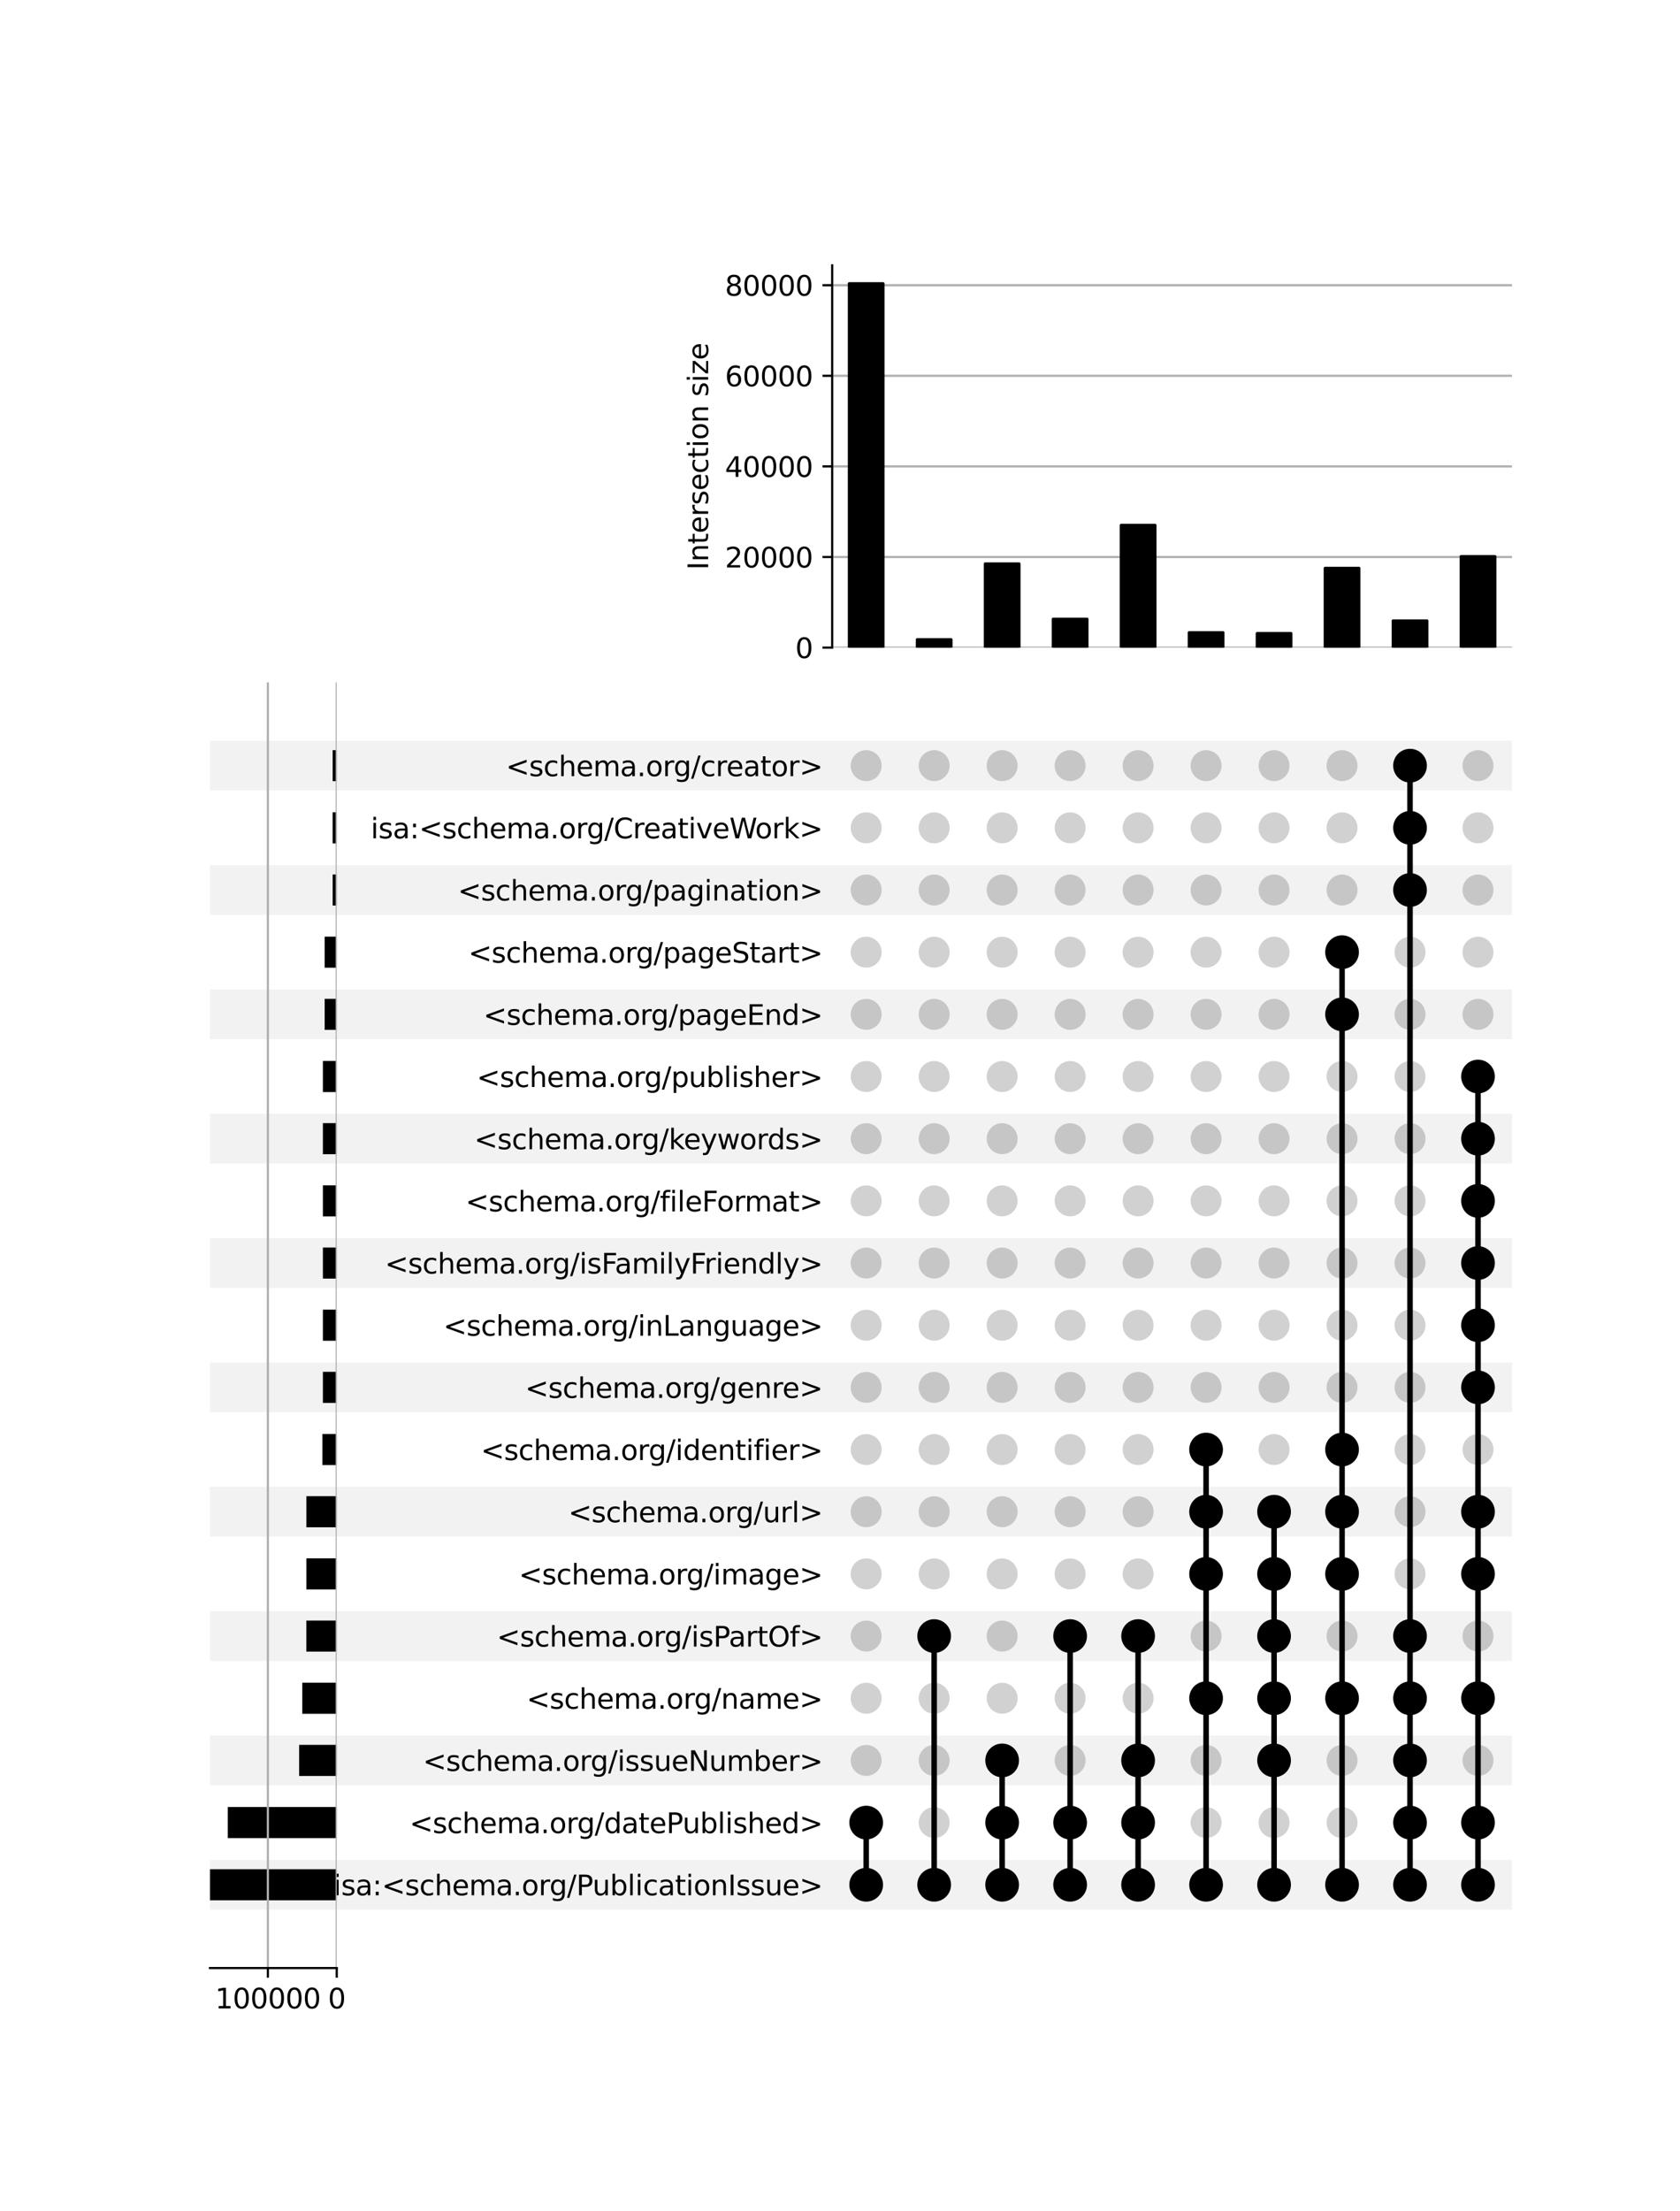 <?xml version="1.0" encoding="utf-8" standalone="no"?>
<!DOCTYPE svg PUBLIC "-//W3C//DTD SVG 1.1//EN"
  "http://www.w3.org/Graphics/SVG/1.1/DTD/svg11.dtd">
<svg xmlns:xlink="http://www.w3.org/1999/xlink" width="608pt" height="800pt" viewBox="0 0 608 800" xmlns="http://www.w3.org/2000/svg" version="1.1">
 <defs>
  <style type="text/css">*{stroke-linejoin: round; stroke-linecap: butt}</style>
 </defs>
 <g id="figure_1">
  <g id="patch_1">
   <path d="M 0 800 
L 608 800 
L 608 0 
L 0 0 
z
" style="fill: #ffffff"/>
  </g>
  <g id="axes_1">
   <g id="patch_2">
    <path d="M 76 690.857 
L 547.2 690.857 
L 547.2 672.863 
L 76 672.863 
z
" clip-path="url(#p727ccc2acb)" style="fill-opacity: 0.051"/>
   </g>
   <g id="patch_3">
    <path d="M 76 645.872 
L 547.2 645.872 
L 547.2 627.878 
L 76 627.878 
z
" clip-path="url(#p727ccc2acb)" style="fill-opacity: 0.051"/>
   </g>
   <g id="patch_4">
    <path d="M 76 600.888 
L 547.2 600.888 
L 547.2 582.894 
L 76 582.894 
z
" clip-path="url(#p727ccc2acb)" style="fill-opacity: 0.051"/>
   </g>
   <g id="patch_5">
    <path d="M 76 555.903 
L 547.2 555.903 
L 547.2 537.909 
L 76 537.909 
z
" clip-path="url(#p727ccc2acb)" style="fill-opacity: 0.051"/>
   </g>
   <g id="patch_6">
    <path d="M 76 510.918 
L 547.2 510.918 
L 547.2 492.924 
L 76 492.924 
z
" clip-path="url(#p727ccc2acb)" style="fill-opacity: 0.051"/>
   </g>
   <g id="patch_7">
    <path d="M 76 465.933 
L 547.2 465.933 
L 547.2 447.939 
L 76 447.939 
z
" clip-path="url(#p727ccc2acb)" style="fill-opacity: 0.051"/>
   </g>
   <g id="patch_8">
    <path d="M 76 420.948 
L 547.2 420.948 
L 547.2 402.954 
L 76 402.954 
z
" clip-path="url(#p727ccc2acb)" style="fill-opacity: 0.051"/>
   </g>
   <g id="patch_9">
    <path d="M 76 375.964 
L 547.2 375.964 
L 547.2 357.97 
L 76 357.97 
z
" clip-path="url(#p727ccc2acb)" style="fill-opacity: 0.051"/>
   </g>
   <g id="patch_10">
    <path d="M 76 330.979 
L 547.2 330.979 
L 547.2 312.985 
L 76 312.985 
z
" clip-path="url(#p727ccc2acb)" style="fill-opacity: 0.051"/>
   </g>
   <g id="patch_11">
    <path d="M 76 285.994 
L 547.2 285.994 
L 547.2 268 
L 76 268 
z
" clip-path="url(#p727ccc2acb)" style="fill-opacity: 0.051"/>
   </g>
   <g id="matplotlib.axis_1"/>
   <g id="matplotlib.axis_2">
    <g id="ytick_1"/>
    <g id="ytick_2"/>
    <g id="ytick_3"/>
    <g id="ytick_4"/>
    <g id="ytick_5"/>
    <g id="ytick_6"/>
    <g id="ytick_7"/>
    <g id="ytick_8"/>
    <g id="ytick_9"/>
    <g id="ytick_10"/>
    <g id="ytick_11"/>
    <g id="ytick_12"/>
    <g id="ytick_13"/>
    <g id="ytick_14"/>
    <g id="ytick_15"/>
    <g id="ytick_16"/>
    <g id="ytick_17"/>
    <g id="ytick_18"/>
    <g id="ytick_19"/>
   </g>
  </g>
  <g id="axes_2">
   <g id="matplotlib.axis_3">
    <g id="ytick_20">
     <g id="line2d_1"/>
     <g id="text_1">
      <!-- isa:&lt;schema.org/PublicationIssue&gt; -->
      <g transform="translate(120.677 685.659) scale(0.1 -0.1)">
       <defs>
        <path id="DejaVuSans-69" d="M 603 3500 
L 1178 3500 
L 1178 0 
L 603 0 
L 603 3500 
z
M 603 4863 
L 1178 4863 
L 1178 4134 
L 603 4134 
L 603 4863 
z
" transform="scale(0.016)"/>
        <path id="DejaVuSans-73" d="M 2834 3397 
L 2834 2853 
Q 2591 2978 2328 3040 
Q 2066 3103 1784 3103 
Q 1356 3103 1142 2972 
Q 928 2841 928 2578 
Q 928 2378 1081 2264 
Q 1234 2150 1697 2047 
L 1894 2003 
Q 2506 1872 2764 1633 
Q 3022 1394 3022 966 
Q 3022 478 2636 193 
Q 2250 -91 1575 -91 
Q 1294 -91 989 -36 
Q 684 19 347 128 
L 347 722 
Q 666 556 975 473 
Q 1284 391 1588 391 
Q 1994 391 2212 530 
Q 2431 669 2431 922 
Q 2431 1156 2273 1281 
Q 2116 1406 1581 1522 
L 1381 1569 
Q 847 1681 609 1914 
Q 372 2147 372 2553 
Q 372 3047 722 3315 
Q 1072 3584 1716 3584 
Q 2034 3584 2315 3537 
Q 2597 3491 2834 3397 
z
" transform="scale(0.016)"/>
        <path id="DejaVuSans-61" d="M 2194 1759 
Q 1497 1759 1228 1600 
Q 959 1441 959 1056 
Q 959 750 1161 570 
Q 1363 391 1709 391 
Q 2188 391 2477 730 
Q 2766 1069 2766 1631 
L 2766 1759 
L 2194 1759 
z
M 3341 1997 
L 3341 0 
L 2766 0 
L 2766 531 
Q 2569 213 2275 61 
Q 1981 -91 1556 -91 
Q 1019 -91 701 211 
Q 384 513 384 1019 
Q 384 1609 779 1909 
Q 1175 2209 1959 2209 
L 2766 2209 
L 2766 2266 
Q 2766 2663 2505 2880 
Q 2244 3097 1772 3097 
Q 1472 3097 1187 3025 
Q 903 2953 641 2809 
L 641 3341 
Q 956 3463 1253 3523 
Q 1550 3584 1831 3584 
Q 2591 3584 2966 3190 
Q 3341 2797 3341 1997 
z
" transform="scale(0.016)"/>
        <path id="DejaVuSans-3a" d="M 750 794 
L 1409 794 
L 1409 0 
L 750 0 
L 750 794 
z
M 750 3309 
L 1409 3309 
L 1409 2516 
L 750 2516 
L 750 3309 
z
" transform="scale(0.016)"/>
        <path id="DejaVuSans-3c" d="M 4684 3150 
L 1459 2003 
L 4684 863 
L 4684 294 
L 678 1747 
L 678 2266 
L 4684 3719 
L 4684 3150 
z
" transform="scale(0.016)"/>
        <path id="DejaVuSans-63" d="M 3122 3366 
L 3122 2828 
Q 2878 2963 2633 3030 
Q 2388 3097 2138 3097 
Q 1578 3097 1268 2742 
Q 959 2388 959 1747 
Q 959 1106 1268 751 
Q 1578 397 2138 397 
Q 2388 397 2633 464 
Q 2878 531 3122 666 
L 3122 134 
Q 2881 22 2623 -34 
Q 2366 -91 2075 -91 
Q 1284 -91 818 406 
Q 353 903 353 1747 
Q 353 2603 823 3093 
Q 1294 3584 2113 3584 
Q 2378 3584 2631 3529 
Q 2884 3475 3122 3366 
z
" transform="scale(0.016)"/>
        <path id="DejaVuSans-68" d="M 3513 2113 
L 3513 0 
L 2938 0 
L 2938 2094 
Q 2938 2591 2744 2837 
Q 2550 3084 2163 3084 
Q 1697 3084 1428 2787 
Q 1159 2491 1159 1978 
L 1159 0 
L 581 0 
L 581 4863 
L 1159 4863 
L 1159 2956 
Q 1366 3272 1645 3428 
Q 1925 3584 2291 3584 
Q 2894 3584 3203 3211 
Q 3513 2838 3513 2113 
z
" transform="scale(0.016)"/>
        <path id="DejaVuSans-65" d="M 3597 1894 
L 3597 1613 
L 953 1613 
Q 991 1019 1311 708 
Q 1631 397 2203 397 
Q 2534 397 2845 478 
Q 3156 559 3463 722 
L 3463 178 
Q 3153 47 2828 -22 
Q 2503 -91 2169 -91 
Q 1331 -91 842 396 
Q 353 884 353 1716 
Q 353 2575 817 3079 
Q 1281 3584 2069 3584 
Q 2775 3584 3186 3129 
Q 3597 2675 3597 1894 
z
M 3022 2063 
Q 3016 2534 2758 2815 
Q 2500 3097 2075 3097 
Q 1594 3097 1305 2825 
Q 1016 2553 972 2059 
L 3022 2063 
z
" transform="scale(0.016)"/>
        <path id="DejaVuSans-6d" d="M 3328 2828 
Q 3544 3216 3844 3400 
Q 4144 3584 4550 3584 
Q 5097 3584 5394 3201 
Q 5691 2819 5691 2113 
L 5691 0 
L 5113 0 
L 5113 2094 
Q 5113 2597 4934 2840 
Q 4756 3084 4391 3084 
Q 3944 3084 3684 2787 
Q 3425 2491 3425 1978 
L 3425 0 
L 2847 0 
L 2847 2094 
Q 2847 2600 2669 2842 
Q 2491 3084 2119 3084 
Q 1678 3084 1418 2786 
Q 1159 2488 1159 1978 
L 1159 0 
L 581 0 
L 581 3500 
L 1159 3500 
L 1159 2956 
Q 1356 3278 1631 3431 
Q 1906 3584 2284 3584 
Q 2666 3584 2933 3390 
Q 3200 3197 3328 2828 
z
" transform="scale(0.016)"/>
        <path id="DejaVuSans-2e" d="M 684 794 
L 1344 794 
L 1344 0 
L 684 0 
L 684 794 
z
" transform="scale(0.016)"/>
        <path id="DejaVuSans-6f" d="M 1959 3097 
Q 1497 3097 1228 2736 
Q 959 2375 959 1747 
Q 959 1119 1226 758 
Q 1494 397 1959 397 
Q 2419 397 2687 759 
Q 2956 1122 2956 1747 
Q 2956 2369 2687 2733 
Q 2419 3097 1959 3097 
z
M 1959 3584 
Q 2709 3584 3137 3096 
Q 3566 2609 3566 1747 
Q 3566 888 3137 398 
Q 2709 -91 1959 -91 
Q 1206 -91 779 398 
Q 353 888 353 1747 
Q 353 2609 779 3096 
Q 1206 3584 1959 3584 
z
" transform="scale(0.016)"/>
        <path id="DejaVuSans-72" d="M 2631 2963 
Q 2534 3019 2420 3045 
Q 2306 3072 2169 3072 
Q 1681 3072 1420 2755 
Q 1159 2438 1159 1844 
L 1159 0 
L 581 0 
L 581 3500 
L 1159 3500 
L 1159 2956 
Q 1341 3275 1631 3429 
Q 1922 3584 2338 3584 
Q 2397 3584 2469 3576 
Q 2541 3569 2628 3553 
L 2631 2963 
z
" transform="scale(0.016)"/>
        <path id="DejaVuSans-67" d="M 2906 1791 
Q 2906 2416 2648 2759 
Q 2391 3103 1925 3103 
Q 1463 3103 1205 2759 
Q 947 2416 947 1791 
Q 947 1169 1205 825 
Q 1463 481 1925 481 
Q 2391 481 2648 825 
Q 2906 1169 2906 1791 
z
M 3481 434 
Q 3481 -459 3084 -895 
Q 2688 -1331 1869 -1331 
Q 1566 -1331 1297 -1286 
Q 1028 -1241 775 -1147 
L 775 -588 
Q 1028 -725 1275 -790 
Q 1522 -856 1778 -856 
Q 2344 -856 2625 -561 
Q 2906 -266 2906 331 
L 2906 616 
Q 2728 306 2450 153 
Q 2172 0 1784 0 
Q 1141 0 747 490 
Q 353 981 353 1791 
Q 353 2603 747 3093 
Q 1141 3584 1784 3584 
Q 2172 3584 2450 3431 
Q 2728 3278 2906 2969 
L 2906 3500 
L 3481 3500 
L 3481 434 
z
" transform="scale(0.016)"/>
        <path id="DejaVuSans-2f" d="M 1625 4666 
L 2156 4666 
L 531 -594 
L 0 -594 
L 1625 4666 
z
" transform="scale(0.016)"/>
        <path id="DejaVuSans-50" d="M 1259 4147 
L 1259 2394 
L 2053 2394 
Q 2494 2394 2734 2622 
Q 2975 2850 2975 3272 
Q 2975 3691 2734 3919 
Q 2494 4147 2053 4147 
L 1259 4147 
z
M 628 4666 
L 2053 4666 
Q 2838 4666 3239 4311 
Q 3641 3956 3641 3272 
Q 3641 2581 3239 2228 
Q 2838 1875 2053 1875 
L 1259 1875 
L 1259 0 
L 628 0 
L 628 4666 
z
" transform="scale(0.016)"/>
        <path id="DejaVuSans-75" d="M 544 1381 
L 544 3500 
L 1119 3500 
L 1119 1403 
Q 1119 906 1312 657 
Q 1506 409 1894 409 
Q 2359 409 2629 706 
Q 2900 1003 2900 1516 
L 2900 3500 
L 3475 3500 
L 3475 0 
L 2900 0 
L 2900 538 
Q 2691 219 2414 64 
Q 2138 -91 1772 -91 
Q 1169 -91 856 284 
Q 544 659 544 1381 
z
M 1991 3584 
L 1991 3584 
z
" transform="scale(0.016)"/>
        <path id="DejaVuSans-62" d="M 3116 1747 
Q 3116 2381 2855 2742 
Q 2594 3103 2138 3103 
Q 1681 3103 1420 2742 
Q 1159 2381 1159 1747 
Q 1159 1113 1420 752 
Q 1681 391 2138 391 
Q 2594 391 2855 752 
Q 3116 1113 3116 1747 
z
M 1159 2969 
Q 1341 3281 1617 3432 
Q 1894 3584 2278 3584 
Q 2916 3584 3314 3078 
Q 3713 2572 3713 1747 
Q 3713 922 3314 415 
Q 2916 -91 2278 -91 
Q 1894 -91 1617 61 
Q 1341 213 1159 525 
L 1159 0 
L 581 0 
L 581 4863 
L 1159 4863 
L 1159 2969 
z
" transform="scale(0.016)"/>
        <path id="DejaVuSans-6c" d="M 603 4863 
L 1178 4863 
L 1178 0 
L 603 0 
L 603 4863 
z
" transform="scale(0.016)"/>
        <path id="DejaVuSans-74" d="M 1172 4494 
L 1172 3500 
L 2356 3500 
L 2356 3053 
L 1172 3053 
L 1172 1153 
Q 1172 725 1289 603 
Q 1406 481 1766 481 
L 2356 481 
L 2356 0 
L 1766 0 
Q 1100 0 847 248 
Q 594 497 594 1153 
L 594 3053 
L 172 3053 
L 172 3500 
L 594 3500 
L 594 4494 
L 1172 4494 
z
" transform="scale(0.016)"/>
        <path id="DejaVuSans-6e" d="M 3513 2113 
L 3513 0 
L 2938 0 
L 2938 2094 
Q 2938 2591 2744 2837 
Q 2550 3084 2163 3084 
Q 1697 3084 1428 2787 
Q 1159 2491 1159 1978 
L 1159 0 
L 581 0 
L 581 3500 
L 1159 3500 
L 1159 2956 
Q 1366 3272 1645 3428 
Q 1925 3584 2291 3584 
Q 2894 3584 3203 3211 
Q 3513 2838 3513 2113 
z
" transform="scale(0.016)"/>
        <path id="DejaVuSans-49" d="M 628 4666 
L 1259 4666 
L 1259 0 
L 628 0 
L 628 4666 
z
" transform="scale(0.016)"/>
        <path id="DejaVuSans-3e" d="M 678 3150 
L 678 3719 
L 4684 2266 
L 4684 1747 
L 678 294 
L 678 863 
L 3897 2003 
L 678 3150 
z
" transform="scale(0.016)"/>
       </defs>
       <use xlink:href="#DejaVuSans-69"/>
       <use xlink:href="#DejaVuSans-73" x="27.783"/>
       <use xlink:href="#DejaVuSans-61" x="79.883"/>
       <use xlink:href="#DejaVuSans-3a" x="141.162"/>
       <use xlink:href="#DejaVuSans-3c" x="174.854"/>
       <use xlink:href="#DejaVuSans-73" x="258.643"/>
       <use xlink:href="#DejaVuSans-63" x="310.742"/>
       <use xlink:href="#DejaVuSans-68" x="365.723"/>
       <use xlink:href="#DejaVuSans-65" x="429.102"/>
       <use xlink:href="#DejaVuSans-6d" x="490.625"/>
       <use xlink:href="#DejaVuSans-61" x="588.037"/>
       <use xlink:href="#DejaVuSans-2e" x="649.316"/>
       <use xlink:href="#DejaVuSans-6f" x="681.104"/>
       <use xlink:href="#DejaVuSans-72" x="742.285"/>
       <use xlink:href="#DejaVuSans-67" x="781.648"/>
       <use xlink:href="#DejaVuSans-2f" x="845.125"/>
       <use xlink:href="#DejaVuSans-50" x="878.816"/>
       <use xlink:href="#DejaVuSans-75" x="937.369"/>
       <use xlink:href="#DejaVuSans-62" x="1000.748"/>
       <use xlink:href="#DejaVuSans-6c" x="1064.225"/>
       <use xlink:href="#DejaVuSans-69" x="1092.008"/>
       <use xlink:href="#DejaVuSans-63" x="1119.791"/>
       <use xlink:href="#DejaVuSans-61" x="1174.771"/>
       <use xlink:href="#DejaVuSans-74" x="1236.051"/>
       <use xlink:href="#DejaVuSans-69" x="1275.26"/>
       <use xlink:href="#DejaVuSans-6f" x="1303.043"/>
       <use xlink:href="#DejaVuSans-6e" x="1364.225"/>
       <use xlink:href="#DejaVuSans-49" x="1427.604"/>
       <use xlink:href="#DejaVuSans-73" x="1457.096"/>
       <use xlink:href="#DejaVuSans-73" x="1509.195"/>
       <use xlink:href="#DejaVuSans-75" x="1561.295"/>
       <use xlink:href="#DejaVuSans-65" x="1624.674"/>
       <use xlink:href="#DejaVuSans-3e" x="1686.197"/>
      </g>
     </g>
    </g>
    <g id="ytick_21">
     <g id="line2d_2"/>
     <g id="text_2">
      <!-- &lt;schema.org/datePublished&gt; -->
      <g transform="translate(148.203 663.167) scale(0.1 -0.1)">
       <defs>
        <path id="DejaVuSans-64" d="M 2906 2969 
L 2906 4863 
L 3481 4863 
L 3481 0 
L 2906 0 
L 2906 525 
Q 2725 213 2448 61 
Q 2172 -91 1784 -91 
Q 1150 -91 751 415 
Q 353 922 353 1747 
Q 353 2572 751 3078 
Q 1150 3584 1784 3584 
Q 2172 3584 2448 3432 
Q 2725 3281 2906 2969 
z
M 947 1747 
Q 947 1113 1208 752 
Q 1469 391 1925 391 
Q 2381 391 2643 752 
Q 2906 1113 2906 1747 
Q 2906 2381 2643 2742 
Q 2381 3103 1925 3103 
Q 1469 3103 1208 2742 
Q 947 2381 947 1747 
z
" transform="scale(0.016)"/>
       </defs>
       <use xlink:href="#DejaVuSans-3c"/>
       <use xlink:href="#DejaVuSans-73" x="83.789"/>
       <use xlink:href="#DejaVuSans-63" x="135.889"/>
       <use xlink:href="#DejaVuSans-68" x="190.869"/>
       <use xlink:href="#DejaVuSans-65" x="254.248"/>
       <use xlink:href="#DejaVuSans-6d" x="315.771"/>
       <use xlink:href="#DejaVuSans-61" x="413.184"/>
       <use xlink:href="#DejaVuSans-2e" x="474.463"/>
       <use xlink:href="#DejaVuSans-6f" x="506.25"/>
       <use xlink:href="#DejaVuSans-72" x="567.432"/>
       <use xlink:href="#DejaVuSans-67" x="606.795"/>
       <use xlink:href="#DejaVuSans-2f" x="670.271"/>
       <use xlink:href="#DejaVuSans-64" x="703.963"/>
       <use xlink:href="#DejaVuSans-61" x="767.439"/>
       <use xlink:href="#DejaVuSans-74" x="828.719"/>
       <use xlink:href="#DejaVuSans-65" x="867.928"/>
       <use xlink:href="#DejaVuSans-50" x="929.451"/>
       <use xlink:href="#DejaVuSans-75" x="988.004"/>
       <use xlink:href="#DejaVuSans-62" x="1051.383"/>
       <use xlink:href="#DejaVuSans-6c" x="1114.859"/>
       <use xlink:href="#DejaVuSans-69" x="1142.643"/>
       <use xlink:href="#DejaVuSans-73" x="1170.426"/>
       <use xlink:href="#DejaVuSans-68" x="1222.525"/>
       <use xlink:href="#DejaVuSans-65" x="1285.904"/>
       <use xlink:href="#DejaVuSans-64" x="1347.428"/>
       <use xlink:href="#DejaVuSans-3e" x="1410.904"/>
      </g>
     </g>
    </g>
    <g id="ytick_22">
     <g id="line2d_3"/>
     <g id="text_3">
      <!-- &lt;schema.org/issueNumber&gt; -->
      <g transform="translate(153.039 640.675) scale(0.1 -0.1)">
       <defs>
        <path id="DejaVuSans-4e" d="M 628 4666 
L 1478 4666 
L 3547 763 
L 3547 4666 
L 4159 4666 
L 4159 0 
L 3309 0 
L 1241 3903 
L 1241 0 
L 628 0 
L 628 4666 
z
" transform="scale(0.016)"/>
       </defs>
       <use xlink:href="#DejaVuSans-3c"/>
       <use xlink:href="#DejaVuSans-73" x="83.789"/>
       <use xlink:href="#DejaVuSans-63" x="135.889"/>
       <use xlink:href="#DejaVuSans-68" x="190.869"/>
       <use xlink:href="#DejaVuSans-65" x="254.248"/>
       <use xlink:href="#DejaVuSans-6d" x="315.771"/>
       <use xlink:href="#DejaVuSans-61" x="413.184"/>
       <use xlink:href="#DejaVuSans-2e" x="474.463"/>
       <use xlink:href="#DejaVuSans-6f" x="506.25"/>
       <use xlink:href="#DejaVuSans-72" x="567.432"/>
       <use xlink:href="#DejaVuSans-67" x="606.795"/>
       <use xlink:href="#DejaVuSans-2f" x="670.271"/>
       <use xlink:href="#DejaVuSans-69" x="703.963"/>
       <use xlink:href="#DejaVuSans-73" x="731.746"/>
       <use xlink:href="#DejaVuSans-73" x="783.846"/>
       <use xlink:href="#DejaVuSans-75" x="835.945"/>
       <use xlink:href="#DejaVuSans-65" x="899.324"/>
       <use xlink:href="#DejaVuSans-4e" x="960.848"/>
       <use xlink:href="#DejaVuSans-75" x="1035.652"/>
       <use xlink:href="#DejaVuSans-6d" x="1099.031"/>
       <use xlink:href="#DejaVuSans-62" x="1196.443"/>
       <use xlink:href="#DejaVuSans-65" x="1259.92"/>
       <use xlink:href="#DejaVuSans-72" x="1321.443"/>
       <use xlink:href="#DejaVuSans-3e" x="1362.557"/>
      </g>
     </g>
    </g>
    <g id="ytick_23">
     <g id="line2d_4"/>
     <g id="text_4">
      <!-- &lt;schema.org/name&gt; -->
      <g transform="translate(190.539 618.182) scale(0.1 -0.1)">
       <use xlink:href="#DejaVuSans-3c"/>
       <use xlink:href="#DejaVuSans-73" x="83.789"/>
       <use xlink:href="#DejaVuSans-63" x="135.889"/>
       <use xlink:href="#DejaVuSans-68" x="190.869"/>
       <use xlink:href="#DejaVuSans-65" x="254.248"/>
       <use xlink:href="#DejaVuSans-6d" x="315.771"/>
       <use xlink:href="#DejaVuSans-61" x="413.184"/>
       <use xlink:href="#DejaVuSans-2e" x="474.463"/>
       <use xlink:href="#DejaVuSans-6f" x="506.25"/>
       <use xlink:href="#DejaVuSans-72" x="567.432"/>
       <use xlink:href="#DejaVuSans-67" x="606.795"/>
       <use xlink:href="#DejaVuSans-2f" x="670.271"/>
       <use xlink:href="#DejaVuSans-6e" x="703.963"/>
       <use xlink:href="#DejaVuSans-61" x="767.342"/>
       <use xlink:href="#DejaVuSans-6d" x="828.621"/>
       <use xlink:href="#DejaVuSans-65" x="926.033"/>
       <use xlink:href="#DejaVuSans-3e" x="987.557"/>
      </g>
     </g>
    </g>
    <g id="ytick_24">
     <g id="line2d_5"/>
     <g id="text_5">
      <!-- &lt;schema.org/isPartOf&gt; -->
      <g transform="translate(179.78 595.69) scale(0.1 -0.1)">
       <defs>
        <path id="DejaVuSans-4f" d="M 2522 4238 
Q 1834 4238 1429 3725 
Q 1025 3213 1025 2328 
Q 1025 1447 1429 934 
Q 1834 422 2522 422 
Q 3209 422 3611 934 
Q 4013 1447 4013 2328 
Q 4013 3213 3611 3725 
Q 3209 4238 2522 4238 
z
M 2522 4750 
Q 3503 4750 4090 4092 
Q 4678 3434 4678 2328 
Q 4678 1225 4090 567 
Q 3503 -91 2522 -91 
Q 1538 -91 948 565 
Q 359 1222 359 2328 
Q 359 3434 948 4092 
Q 1538 4750 2522 4750 
z
" transform="scale(0.016)"/>
        <path id="DejaVuSans-66" d="M 2375 4863 
L 2375 4384 
L 1825 4384 
Q 1516 4384 1395 4259 
Q 1275 4134 1275 3809 
L 1275 3500 
L 2222 3500 
L 2222 3053 
L 1275 3053 
L 1275 0 
L 697 0 
L 697 3053 
L 147 3053 
L 147 3500 
L 697 3500 
L 697 3744 
Q 697 4328 969 4595 
Q 1241 4863 1831 4863 
L 2375 4863 
z
" transform="scale(0.016)"/>
       </defs>
       <use xlink:href="#DejaVuSans-3c"/>
       <use xlink:href="#DejaVuSans-73" x="83.789"/>
       <use xlink:href="#DejaVuSans-63" x="135.889"/>
       <use xlink:href="#DejaVuSans-68" x="190.869"/>
       <use xlink:href="#DejaVuSans-65" x="254.248"/>
       <use xlink:href="#DejaVuSans-6d" x="315.771"/>
       <use xlink:href="#DejaVuSans-61" x="413.184"/>
       <use xlink:href="#DejaVuSans-2e" x="474.463"/>
       <use xlink:href="#DejaVuSans-6f" x="506.25"/>
       <use xlink:href="#DejaVuSans-72" x="567.432"/>
       <use xlink:href="#DejaVuSans-67" x="606.795"/>
       <use xlink:href="#DejaVuSans-2f" x="670.271"/>
       <use xlink:href="#DejaVuSans-69" x="703.963"/>
       <use xlink:href="#DejaVuSans-73" x="731.746"/>
       <use xlink:href="#DejaVuSans-50" x="783.846"/>
       <use xlink:href="#DejaVuSans-61" x="839.648"/>
       <use xlink:href="#DejaVuSans-72" x="900.928"/>
       <use xlink:href="#DejaVuSans-74" x="942.041"/>
       <use xlink:href="#DejaVuSans-4f" x="981.25"/>
       <use xlink:href="#DejaVuSans-66" x="1059.961"/>
       <use xlink:href="#DejaVuSans-3e" x="1095.166"/>
      </g>
     </g>
    </g>
    <g id="ytick_25">
     <g id="line2d_6"/>
     <g id="text_6">
      <!-- &lt;schema.org/image&gt; -->
      <g transform="translate(187.75 573.197) scale(0.1 -0.1)">
       <use xlink:href="#DejaVuSans-3c"/>
       <use xlink:href="#DejaVuSans-73" x="83.789"/>
       <use xlink:href="#DejaVuSans-63" x="135.889"/>
       <use xlink:href="#DejaVuSans-68" x="190.869"/>
       <use xlink:href="#DejaVuSans-65" x="254.248"/>
       <use xlink:href="#DejaVuSans-6d" x="315.771"/>
       <use xlink:href="#DejaVuSans-61" x="413.184"/>
       <use xlink:href="#DejaVuSans-2e" x="474.463"/>
       <use xlink:href="#DejaVuSans-6f" x="506.25"/>
       <use xlink:href="#DejaVuSans-72" x="567.432"/>
       <use xlink:href="#DejaVuSans-67" x="606.795"/>
       <use xlink:href="#DejaVuSans-2f" x="670.271"/>
       <use xlink:href="#DejaVuSans-69" x="703.963"/>
       <use xlink:href="#DejaVuSans-6d" x="731.746"/>
       <use xlink:href="#DejaVuSans-61" x="829.158"/>
       <use xlink:href="#DejaVuSans-67" x="890.438"/>
       <use xlink:href="#DejaVuSans-65" x="953.914"/>
       <use xlink:href="#DejaVuSans-3e" x="1015.438"/>
      </g>
     </g>
    </g>
    <g id="ytick_26">
     <g id="line2d_7"/>
     <g id="text_7">
      <!-- &lt;schema.org/url&gt; -->
      <g transform="translate(205.672 550.705) scale(0.1 -0.1)">
       <use xlink:href="#DejaVuSans-3c"/>
       <use xlink:href="#DejaVuSans-73" x="83.789"/>
       <use xlink:href="#DejaVuSans-63" x="135.889"/>
       <use xlink:href="#DejaVuSans-68" x="190.869"/>
       <use xlink:href="#DejaVuSans-65" x="254.248"/>
       <use xlink:href="#DejaVuSans-6d" x="315.771"/>
       <use xlink:href="#DejaVuSans-61" x="413.184"/>
       <use xlink:href="#DejaVuSans-2e" x="474.463"/>
       <use xlink:href="#DejaVuSans-6f" x="506.25"/>
       <use xlink:href="#DejaVuSans-72" x="567.432"/>
       <use xlink:href="#DejaVuSans-67" x="606.795"/>
       <use xlink:href="#DejaVuSans-2f" x="670.271"/>
       <use xlink:href="#DejaVuSans-75" x="703.963"/>
       <use xlink:href="#DejaVuSans-72" x="767.342"/>
       <use xlink:href="#DejaVuSans-6c" x="808.455"/>
       <use xlink:href="#DejaVuSans-3e" x="836.238"/>
      </g>
     </g>
    </g>
    <g id="ytick_27">
     <g id="line2d_8"/>
     <g id="text_8">
      <!-- &lt;schema.org/identifier&gt; -->
      <g transform="translate(174.021 528.213) scale(0.1 -0.1)">
       <use xlink:href="#DejaVuSans-3c"/>
       <use xlink:href="#DejaVuSans-73" x="83.789"/>
       <use xlink:href="#DejaVuSans-63" x="135.889"/>
       <use xlink:href="#DejaVuSans-68" x="190.869"/>
       <use xlink:href="#DejaVuSans-65" x="254.248"/>
       <use xlink:href="#DejaVuSans-6d" x="315.771"/>
       <use xlink:href="#DejaVuSans-61" x="413.184"/>
       <use xlink:href="#DejaVuSans-2e" x="474.463"/>
       <use xlink:href="#DejaVuSans-6f" x="506.25"/>
       <use xlink:href="#DejaVuSans-72" x="567.432"/>
       <use xlink:href="#DejaVuSans-67" x="606.795"/>
       <use xlink:href="#DejaVuSans-2f" x="670.271"/>
       <use xlink:href="#DejaVuSans-69" x="703.963"/>
       <use xlink:href="#DejaVuSans-64" x="731.746"/>
       <use xlink:href="#DejaVuSans-65" x="795.223"/>
       <use xlink:href="#DejaVuSans-6e" x="856.746"/>
       <use xlink:href="#DejaVuSans-74" x="920.125"/>
       <use xlink:href="#DejaVuSans-69" x="959.334"/>
       <use xlink:href="#DejaVuSans-66" x="987.117"/>
       <use xlink:href="#DejaVuSans-69" x="1022.322"/>
       <use xlink:href="#DejaVuSans-65" x="1050.105"/>
       <use xlink:href="#DejaVuSans-72" x="1111.629"/>
       <use xlink:href="#DejaVuSans-3e" x="1152.742"/>
      </g>
     </g>
    </g>
    <g id="ytick_28">
     <g id="line2d_9"/>
     <g id="text_9">
      <!-- &lt;schema.org/genre&gt; -->
      <g transform="translate(190.021 505.72) scale(0.1 -0.1)">
       <use xlink:href="#DejaVuSans-3c"/>
       <use xlink:href="#DejaVuSans-73" x="83.789"/>
       <use xlink:href="#DejaVuSans-63" x="135.889"/>
       <use xlink:href="#DejaVuSans-68" x="190.869"/>
       <use xlink:href="#DejaVuSans-65" x="254.248"/>
       <use xlink:href="#DejaVuSans-6d" x="315.771"/>
       <use xlink:href="#DejaVuSans-61" x="413.184"/>
       <use xlink:href="#DejaVuSans-2e" x="474.463"/>
       <use xlink:href="#DejaVuSans-6f" x="506.25"/>
       <use xlink:href="#DejaVuSans-72" x="567.432"/>
       <use xlink:href="#DejaVuSans-67" x="606.795"/>
       <use xlink:href="#DejaVuSans-2f" x="670.271"/>
       <use xlink:href="#DejaVuSans-67" x="703.963"/>
       <use xlink:href="#DejaVuSans-65" x="767.439"/>
       <use xlink:href="#DejaVuSans-6e" x="828.963"/>
       <use xlink:href="#DejaVuSans-72" x="892.342"/>
       <use xlink:href="#DejaVuSans-65" x="931.205"/>
       <use xlink:href="#DejaVuSans-3e" x="992.729"/>
      </g>
     </g>
    </g>
    <g id="ytick_29">
     <g id="line2d_10"/>
     <g id="text_10">
      <!-- &lt;schema.org/inLanguage&gt; -->
      <g transform="translate(160.43 483.228) scale(0.1 -0.1)">
       <defs>
        <path id="DejaVuSans-4c" d="M 628 4666 
L 1259 4666 
L 1259 531 
L 3531 531 
L 3531 0 
L 628 0 
L 628 4666 
z
" transform="scale(0.016)"/>
       </defs>
       <use xlink:href="#DejaVuSans-3c"/>
       <use xlink:href="#DejaVuSans-73" x="83.789"/>
       <use xlink:href="#DejaVuSans-63" x="135.889"/>
       <use xlink:href="#DejaVuSans-68" x="190.869"/>
       <use xlink:href="#DejaVuSans-65" x="254.248"/>
       <use xlink:href="#DejaVuSans-6d" x="315.771"/>
       <use xlink:href="#DejaVuSans-61" x="413.184"/>
       <use xlink:href="#DejaVuSans-2e" x="474.463"/>
       <use xlink:href="#DejaVuSans-6f" x="506.25"/>
       <use xlink:href="#DejaVuSans-72" x="567.432"/>
       <use xlink:href="#DejaVuSans-67" x="606.795"/>
       <use xlink:href="#DejaVuSans-2f" x="670.271"/>
       <use xlink:href="#DejaVuSans-69" x="703.963"/>
       <use xlink:href="#DejaVuSans-6e" x="731.746"/>
       <use xlink:href="#DejaVuSans-4c" x="795.125"/>
       <use xlink:href="#DejaVuSans-61" x="850.838"/>
       <use xlink:href="#DejaVuSans-6e" x="912.117"/>
       <use xlink:href="#DejaVuSans-67" x="975.496"/>
       <use xlink:href="#DejaVuSans-75" x="1038.973"/>
       <use xlink:href="#DejaVuSans-61" x="1102.352"/>
       <use xlink:href="#DejaVuSans-67" x="1163.631"/>
       <use xlink:href="#DejaVuSans-65" x="1227.107"/>
       <use xlink:href="#DejaVuSans-3e" x="1288.631"/>
      </g>
     </g>
    </g>
    <g id="ytick_30">
     <g id="line2d_11"/>
     <g id="text_11">
      <!-- &lt;schema.org/isFamilyFriendly&gt; -->
      <g transform="translate(139.277 460.735) scale(0.1 -0.1)">
       <defs>
        <path id="DejaVuSans-46" d="M 628 4666 
L 3309 4666 
L 3309 4134 
L 1259 4134 
L 1259 2759 
L 3109 2759 
L 3109 2228 
L 1259 2228 
L 1259 0 
L 628 0 
L 628 4666 
z
" transform="scale(0.016)"/>
        <path id="DejaVuSans-79" d="M 2059 -325 
Q 1816 -950 1584 -1140 
Q 1353 -1331 966 -1331 
L 506 -1331 
L 506 -850 
L 844 -850 
Q 1081 -850 1212 -737 
Q 1344 -625 1503 -206 
L 1606 56 
L 191 3500 
L 800 3500 
L 1894 763 
L 2988 3500 
L 3597 3500 
L 2059 -325 
z
" transform="scale(0.016)"/>
       </defs>
       <use xlink:href="#DejaVuSans-3c"/>
       <use xlink:href="#DejaVuSans-73" x="83.789"/>
       <use xlink:href="#DejaVuSans-63" x="135.889"/>
       <use xlink:href="#DejaVuSans-68" x="190.869"/>
       <use xlink:href="#DejaVuSans-65" x="254.248"/>
       <use xlink:href="#DejaVuSans-6d" x="315.771"/>
       <use xlink:href="#DejaVuSans-61" x="413.184"/>
       <use xlink:href="#DejaVuSans-2e" x="474.463"/>
       <use xlink:href="#DejaVuSans-6f" x="506.25"/>
       <use xlink:href="#DejaVuSans-72" x="567.432"/>
       <use xlink:href="#DejaVuSans-67" x="606.795"/>
       <use xlink:href="#DejaVuSans-2f" x="670.271"/>
       <use xlink:href="#DejaVuSans-69" x="703.963"/>
       <use xlink:href="#DejaVuSans-73" x="731.746"/>
       <use xlink:href="#DejaVuSans-46" x="783.846"/>
       <use xlink:href="#DejaVuSans-61" x="832.24"/>
       <use xlink:href="#DejaVuSans-6d" x="893.52"/>
       <use xlink:href="#DejaVuSans-69" x="990.932"/>
       <use xlink:href="#DejaVuSans-6c" x="1018.715"/>
       <use xlink:href="#DejaVuSans-79" x="1046.498"/>
       <use xlink:href="#DejaVuSans-46" x="1105.678"/>
       <use xlink:href="#DejaVuSans-72" x="1155.947"/>
       <use xlink:href="#DejaVuSans-69" x="1197.061"/>
       <use xlink:href="#DejaVuSans-65" x="1224.844"/>
       <use xlink:href="#DejaVuSans-6e" x="1286.367"/>
       <use xlink:href="#DejaVuSans-64" x="1349.746"/>
       <use xlink:href="#DejaVuSans-6c" x="1413.223"/>
       <use xlink:href="#DejaVuSans-79" x="1441.006"/>
       <use xlink:href="#DejaVuSans-3e" x="1500.186"/>
      </g>
     </g>
    </g>
    <g id="ytick_31">
     <g id="line2d_12"/>
     <g id="text_12">
      <!-- &lt;schema.org/fileFormat&gt; -->
      <g transform="translate(168.436 438.243) scale(0.1 -0.1)">
       <use xlink:href="#DejaVuSans-3c"/>
       <use xlink:href="#DejaVuSans-73" x="83.789"/>
       <use xlink:href="#DejaVuSans-63" x="135.889"/>
       <use xlink:href="#DejaVuSans-68" x="190.869"/>
       <use xlink:href="#DejaVuSans-65" x="254.248"/>
       <use xlink:href="#DejaVuSans-6d" x="315.771"/>
       <use xlink:href="#DejaVuSans-61" x="413.184"/>
       <use xlink:href="#DejaVuSans-2e" x="474.463"/>
       <use xlink:href="#DejaVuSans-6f" x="506.25"/>
       <use xlink:href="#DejaVuSans-72" x="567.432"/>
       <use xlink:href="#DejaVuSans-67" x="606.795"/>
       <use xlink:href="#DejaVuSans-2f" x="670.271"/>
       <use xlink:href="#DejaVuSans-66" x="703.963"/>
       <use xlink:href="#DejaVuSans-69" x="739.168"/>
       <use xlink:href="#DejaVuSans-6c" x="766.951"/>
       <use xlink:href="#DejaVuSans-65" x="794.734"/>
       <use xlink:href="#DejaVuSans-46" x="856.258"/>
       <use xlink:href="#DejaVuSans-6f" x="910.152"/>
       <use xlink:href="#DejaVuSans-72" x="971.334"/>
       <use xlink:href="#DejaVuSans-6d" x="1010.697"/>
       <use xlink:href="#DejaVuSans-61" x="1108.109"/>
       <use xlink:href="#DejaVuSans-74" x="1169.389"/>
       <use xlink:href="#DejaVuSans-3e" x="1208.598"/>
      </g>
     </g>
    </g>
    <g id="ytick_32">
     <g id="line2d_13"/>
     <g id="text_13">
      <!-- &lt;schema.org/keywords&gt; -->
      <g transform="translate(171.608 415.751) scale(0.1 -0.1)">
       <defs>
        <path id="DejaVuSans-6b" d="M 581 4863 
L 1159 4863 
L 1159 1991 
L 2875 3500 
L 3609 3500 
L 1753 1863 
L 3688 0 
L 2938 0 
L 1159 1709 
L 1159 0 
L 581 0 
L 581 4863 
z
" transform="scale(0.016)"/>
        <path id="DejaVuSans-77" d="M 269 3500 
L 844 3500 
L 1563 769 
L 2278 3500 
L 2956 3500 
L 3675 769 
L 4391 3500 
L 4966 3500 
L 4050 0 
L 3372 0 
L 2619 2869 
L 1863 0 
L 1184 0 
L 269 3500 
z
" transform="scale(0.016)"/>
       </defs>
       <use xlink:href="#DejaVuSans-3c"/>
       <use xlink:href="#DejaVuSans-73" x="83.789"/>
       <use xlink:href="#DejaVuSans-63" x="135.889"/>
       <use xlink:href="#DejaVuSans-68" x="190.869"/>
       <use xlink:href="#DejaVuSans-65" x="254.248"/>
       <use xlink:href="#DejaVuSans-6d" x="315.771"/>
       <use xlink:href="#DejaVuSans-61" x="413.184"/>
       <use xlink:href="#DejaVuSans-2e" x="474.463"/>
       <use xlink:href="#DejaVuSans-6f" x="506.25"/>
       <use xlink:href="#DejaVuSans-72" x="567.432"/>
       <use xlink:href="#DejaVuSans-67" x="606.795"/>
       <use xlink:href="#DejaVuSans-2f" x="670.271"/>
       <use xlink:href="#DejaVuSans-6b" x="703.963"/>
       <use xlink:href="#DejaVuSans-65" x="758.248"/>
       <use xlink:href="#DejaVuSans-79" x="819.771"/>
       <use xlink:href="#DejaVuSans-77" x="878.951"/>
       <use xlink:href="#DejaVuSans-6f" x="960.738"/>
       <use xlink:href="#DejaVuSans-72" x="1021.92"/>
       <use xlink:href="#DejaVuSans-64" x="1061.283"/>
       <use xlink:href="#DejaVuSans-73" x="1124.76"/>
       <use xlink:href="#DejaVuSans-3e" x="1176.859"/>
      </g>
     </g>
    </g>
    <g id="ytick_33">
     <g id="line2d_14"/>
     <g id="text_14">
      <!-- &lt;schema.org/publisher&gt; -->
      <g transform="translate(172.497 393.258) scale(0.1 -0.1)">
       <defs>
        <path id="DejaVuSans-70" d="M 1159 525 
L 1159 -1331 
L 581 -1331 
L 581 3500 
L 1159 3500 
L 1159 2969 
Q 1341 3281 1617 3432 
Q 1894 3584 2278 3584 
Q 2916 3584 3314 3078 
Q 3713 2572 3713 1747 
Q 3713 922 3314 415 
Q 2916 -91 2278 -91 
Q 1894 -91 1617 61 
Q 1341 213 1159 525 
z
M 3116 1747 
Q 3116 2381 2855 2742 
Q 2594 3103 2138 3103 
Q 1681 3103 1420 2742 
Q 1159 2381 1159 1747 
Q 1159 1113 1420 752 
Q 1681 391 2138 391 
Q 2594 391 2855 752 
Q 3116 1113 3116 1747 
z
" transform="scale(0.016)"/>
       </defs>
       <use xlink:href="#DejaVuSans-3c"/>
       <use xlink:href="#DejaVuSans-73" x="83.789"/>
       <use xlink:href="#DejaVuSans-63" x="135.889"/>
       <use xlink:href="#DejaVuSans-68" x="190.869"/>
       <use xlink:href="#DejaVuSans-65" x="254.248"/>
       <use xlink:href="#DejaVuSans-6d" x="315.771"/>
       <use xlink:href="#DejaVuSans-61" x="413.184"/>
       <use xlink:href="#DejaVuSans-2e" x="474.463"/>
       <use xlink:href="#DejaVuSans-6f" x="506.25"/>
       <use xlink:href="#DejaVuSans-72" x="567.432"/>
       <use xlink:href="#DejaVuSans-67" x="606.795"/>
       <use xlink:href="#DejaVuSans-2f" x="670.271"/>
       <use xlink:href="#DejaVuSans-70" x="703.963"/>
       <use xlink:href="#DejaVuSans-75" x="767.439"/>
       <use xlink:href="#DejaVuSans-62" x="830.818"/>
       <use xlink:href="#DejaVuSans-6c" x="894.295"/>
       <use xlink:href="#DejaVuSans-69" x="922.078"/>
       <use xlink:href="#DejaVuSans-73" x="949.861"/>
       <use xlink:href="#DejaVuSans-68" x="1001.961"/>
       <use xlink:href="#DejaVuSans-65" x="1065.34"/>
       <use xlink:href="#DejaVuSans-72" x="1126.863"/>
       <use xlink:href="#DejaVuSans-3e" x="1167.977"/>
      </g>
     </g>
    </g>
    <g id="ytick_34">
     <g id="line2d_15"/>
     <g id="text_15">
      <!-- &lt;schema.org/pageEnd&gt; -->
      <g transform="translate(174.916 370.766) scale(0.1 -0.1)">
       <defs>
        <path id="DejaVuSans-45" d="M 628 4666 
L 3578 4666 
L 3578 4134 
L 1259 4134 
L 1259 2753 
L 3481 2753 
L 3481 2222 
L 1259 2222 
L 1259 531 
L 3634 531 
L 3634 0 
L 628 0 
L 628 4666 
z
" transform="scale(0.016)"/>
       </defs>
       <use xlink:href="#DejaVuSans-3c"/>
       <use xlink:href="#DejaVuSans-73" x="83.789"/>
       <use xlink:href="#DejaVuSans-63" x="135.889"/>
       <use xlink:href="#DejaVuSans-68" x="190.869"/>
       <use xlink:href="#DejaVuSans-65" x="254.248"/>
       <use xlink:href="#DejaVuSans-6d" x="315.771"/>
       <use xlink:href="#DejaVuSans-61" x="413.184"/>
       <use xlink:href="#DejaVuSans-2e" x="474.463"/>
       <use xlink:href="#DejaVuSans-6f" x="506.25"/>
       <use xlink:href="#DejaVuSans-72" x="567.432"/>
       <use xlink:href="#DejaVuSans-67" x="606.795"/>
       <use xlink:href="#DejaVuSans-2f" x="670.271"/>
       <use xlink:href="#DejaVuSans-70" x="703.963"/>
       <use xlink:href="#DejaVuSans-61" x="767.439"/>
       <use xlink:href="#DejaVuSans-67" x="828.719"/>
       <use xlink:href="#DejaVuSans-65" x="892.195"/>
       <use xlink:href="#DejaVuSans-45" x="953.719"/>
       <use xlink:href="#DejaVuSans-6e" x="1016.902"/>
       <use xlink:href="#DejaVuSans-64" x="1080.281"/>
       <use xlink:href="#DejaVuSans-3e" x="1143.758"/>
      </g>
     </g>
    </g>
    <g id="ytick_35">
     <g id="line2d_16"/>
     <g id="text_16">
      <!-- &lt;schema.org/pageStart&gt; -->
      <g transform="translate(169.492 348.273) scale(0.1 -0.1)">
       <defs>
        <path id="DejaVuSans-53" d="M 3425 4513 
L 3425 3897 
Q 3066 4069 2747 4153 
Q 2428 4238 2131 4238 
Q 1616 4238 1336 4038 
Q 1056 3838 1056 3469 
Q 1056 3159 1242 3001 
Q 1428 2844 1947 2747 
L 2328 2669 
Q 3034 2534 3370 2195 
Q 3706 1856 3706 1288 
Q 3706 609 3251 259 
Q 2797 -91 1919 -91 
Q 1588 -91 1214 -16 
Q 841 59 441 206 
L 441 856 
Q 825 641 1194 531 
Q 1563 422 1919 422 
Q 2459 422 2753 634 
Q 3047 847 3047 1241 
Q 3047 1584 2836 1778 
Q 2625 1972 2144 2069 
L 1759 2144 
Q 1053 2284 737 2584 
Q 422 2884 422 3419 
Q 422 4038 858 4394 
Q 1294 4750 2059 4750 
Q 2388 4750 2728 4690 
Q 3069 4631 3425 4513 
z
" transform="scale(0.016)"/>
       </defs>
       <use xlink:href="#DejaVuSans-3c"/>
       <use xlink:href="#DejaVuSans-73" x="83.789"/>
       <use xlink:href="#DejaVuSans-63" x="135.889"/>
       <use xlink:href="#DejaVuSans-68" x="190.869"/>
       <use xlink:href="#DejaVuSans-65" x="254.248"/>
       <use xlink:href="#DejaVuSans-6d" x="315.771"/>
       <use xlink:href="#DejaVuSans-61" x="413.184"/>
       <use xlink:href="#DejaVuSans-2e" x="474.463"/>
       <use xlink:href="#DejaVuSans-6f" x="506.25"/>
       <use xlink:href="#DejaVuSans-72" x="567.432"/>
       <use xlink:href="#DejaVuSans-67" x="606.795"/>
       <use xlink:href="#DejaVuSans-2f" x="670.271"/>
       <use xlink:href="#DejaVuSans-70" x="703.963"/>
       <use xlink:href="#DejaVuSans-61" x="767.439"/>
       <use xlink:href="#DejaVuSans-67" x="828.719"/>
       <use xlink:href="#DejaVuSans-65" x="892.195"/>
       <use xlink:href="#DejaVuSans-53" x="953.719"/>
       <use xlink:href="#DejaVuSans-74" x="1017.195"/>
       <use xlink:href="#DejaVuSans-61" x="1056.404"/>
       <use xlink:href="#DejaVuSans-72" x="1117.684"/>
       <use xlink:href="#DejaVuSans-74" x="1158.797"/>
       <use xlink:href="#DejaVuSans-3e" x="1198.006"/>
      </g>
     </g>
    </g>
    <g id="ytick_36">
     <g id="line2d_17"/>
     <g id="text_17">
      <!-- &lt;schema.org/pagination&gt; -->
      <g transform="translate(165.675 325.781) scale(0.1 -0.1)">
       <use xlink:href="#DejaVuSans-3c"/>
       <use xlink:href="#DejaVuSans-73" x="83.789"/>
       <use xlink:href="#DejaVuSans-63" x="135.889"/>
       <use xlink:href="#DejaVuSans-68" x="190.869"/>
       <use xlink:href="#DejaVuSans-65" x="254.248"/>
       <use xlink:href="#DejaVuSans-6d" x="315.771"/>
       <use xlink:href="#DejaVuSans-61" x="413.184"/>
       <use xlink:href="#DejaVuSans-2e" x="474.463"/>
       <use xlink:href="#DejaVuSans-6f" x="506.25"/>
       <use xlink:href="#DejaVuSans-72" x="567.432"/>
       <use xlink:href="#DejaVuSans-67" x="606.795"/>
       <use xlink:href="#DejaVuSans-2f" x="670.271"/>
       <use xlink:href="#DejaVuSans-70" x="703.963"/>
       <use xlink:href="#DejaVuSans-61" x="767.439"/>
       <use xlink:href="#DejaVuSans-67" x="828.719"/>
       <use xlink:href="#DejaVuSans-69" x="892.195"/>
       <use xlink:href="#DejaVuSans-6e" x="919.979"/>
       <use xlink:href="#DejaVuSans-61" x="983.357"/>
       <use xlink:href="#DejaVuSans-74" x="1044.637"/>
       <use xlink:href="#DejaVuSans-69" x="1083.846"/>
       <use xlink:href="#DejaVuSans-6f" x="1111.629"/>
       <use xlink:href="#DejaVuSans-6e" x="1172.811"/>
       <use xlink:href="#DejaVuSans-3e" x="1236.189"/>
      </g>
     </g>
    </g>
    <g id="ytick_37">
     <g id="line2d_18"/>
     <g id="text_18">
      <!-- isa:&lt;schema.org/CreativeWork&gt; -->
      <g transform="translate(134.174 303.289) scale(0.1 -0.1)">
       <defs>
        <path id="DejaVuSans-43" d="M 4122 4306 
L 4122 3641 
Q 3803 3938 3442 4084 
Q 3081 4231 2675 4231 
Q 1875 4231 1450 3742 
Q 1025 3253 1025 2328 
Q 1025 1406 1450 917 
Q 1875 428 2675 428 
Q 3081 428 3442 575 
Q 3803 722 4122 1019 
L 4122 359 
Q 3791 134 3420 21 
Q 3050 -91 2638 -91 
Q 1578 -91 968 557 
Q 359 1206 359 2328 
Q 359 3453 968 4101 
Q 1578 4750 2638 4750 
Q 3056 4750 3426 4639 
Q 3797 4528 4122 4306 
z
" transform="scale(0.016)"/>
        <path id="DejaVuSans-76" d="M 191 3500 
L 800 3500 
L 1894 563 
L 2988 3500 
L 3597 3500 
L 2284 0 
L 1503 0 
L 191 3500 
z
" transform="scale(0.016)"/>
        <path id="DejaVuSans-57" d="M 213 4666 
L 850 4666 
L 1831 722 
L 2809 4666 
L 3519 4666 
L 4500 722 
L 5478 4666 
L 6119 4666 
L 4947 0 
L 4153 0 
L 3169 4050 
L 2175 0 
L 1381 0 
L 213 4666 
z
" transform="scale(0.016)"/>
       </defs>
       <use xlink:href="#DejaVuSans-69"/>
       <use xlink:href="#DejaVuSans-73" x="27.783"/>
       <use xlink:href="#DejaVuSans-61" x="79.883"/>
       <use xlink:href="#DejaVuSans-3a" x="141.162"/>
       <use xlink:href="#DejaVuSans-3c" x="174.854"/>
       <use xlink:href="#DejaVuSans-73" x="258.643"/>
       <use xlink:href="#DejaVuSans-63" x="310.742"/>
       <use xlink:href="#DejaVuSans-68" x="365.723"/>
       <use xlink:href="#DejaVuSans-65" x="429.102"/>
       <use xlink:href="#DejaVuSans-6d" x="490.625"/>
       <use xlink:href="#DejaVuSans-61" x="588.037"/>
       <use xlink:href="#DejaVuSans-2e" x="649.316"/>
       <use xlink:href="#DejaVuSans-6f" x="681.104"/>
       <use xlink:href="#DejaVuSans-72" x="742.285"/>
       <use xlink:href="#DejaVuSans-67" x="781.648"/>
       <use xlink:href="#DejaVuSans-2f" x="845.125"/>
       <use xlink:href="#DejaVuSans-43" x="878.816"/>
       <use xlink:href="#DejaVuSans-72" x="948.641"/>
       <use xlink:href="#DejaVuSans-65" x="987.504"/>
       <use xlink:href="#DejaVuSans-61" x="1049.027"/>
       <use xlink:href="#DejaVuSans-74" x="1110.307"/>
       <use xlink:href="#DejaVuSans-69" x="1149.516"/>
       <use xlink:href="#DejaVuSans-76" x="1177.299"/>
       <use xlink:href="#DejaVuSans-65" x="1236.479"/>
       <use xlink:href="#DejaVuSans-57" x="1298.002"/>
       <use xlink:href="#DejaVuSans-6f" x="1391.004"/>
       <use xlink:href="#DejaVuSans-72" x="1452.186"/>
       <use xlink:href="#DejaVuSans-6b" x="1493.299"/>
       <use xlink:href="#DejaVuSans-3e" x="1551.209"/>
      </g>
     </g>
    </g>
    <g id="ytick_38">
     <g id="line2d_19"/>
     <g id="text_19">
      <!-- &lt;schema.org/creator&gt; -->
      <g transform="translate(183.083 280.796) scale(0.1 -0.1)">
       <use xlink:href="#DejaVuSans-3c"/>
       <use xlink:href="#DejaVuSans-73" x="83.789"/>
       <use xlink:href="#DejaVuSans-63" x="135.889"/>
       <use xlink:href="#DejaVuSans-68" x="190.869"/>
       <use xlink:href="#DejaVuSans-65" x="254.248"/>
       <use xlink:href="#DejaVuSans-6d" x="315.771"/>
       <use xlink:href="#DejaVuSans-61" x="413.184"/>
       <use xlink:href="#DejaVuSans-2e" x="474.463"/>
       <use xlink:href="#DejaVuSans-6f" x="506.25"/>
       <use xlink:href="#DejaVuSans-72" x="567.432"/>
       <use xlink:href="#DejaVuSans-67" x="606.795"/>
       <use xlink:href="#DejaVuSans-2f" x="670.271"/>
       <use xlink:href="#DejaVuSans-63" x="703.963"/>
       <use xlink:href="#DejaVuSans-72" x="758.943"/>
       <use xlink:href="#DejaVuSans-65" x="797.807"/>
       <use xlink:href="#DejaVuSans-61" x="859.33"/>
       <use xlink:href="#DejaVuSans-74" x="920.609"/>
       <use xlink:href="#DejaVuSans-6f" x="959.818"/>
       <use xlink:href="#DejaVuSans-72" x="1021"/>
       <use xlink:href="#DejaVuSans-3e" x="1062.113"/>
      </g>
     </g>
    </g>
   </g>
   <g id="LineCollection_1">
    <path d="M 313.476 681.86 
L 313.476 659.368 
" clip-path="url(#p0656adb646)" style="fill: none; stroke: #000000; stroke-width: 2"/>
    <path d="M 338.079 681.86 
L 338.079 591.891 
" clip-path="url(#p0656adb646)" style="fill: none; stroke: #000000; stroke-width: 2"/>
    <path d="M 362.681 681.86 
L 362.681 636.875 
" clip-path="url(#p0656adb646)" style="fill: none; stroke: #000000; stroke-width: 2"/>
    <path d="M 387.284 681.86 
L 387.284 591.891 
" clip-path="url(#p0656adb646)" style="fill: none; stroke: #000000; stroke-width: 2"/>
    <path d="M 411.886 681.86 
L 411.886 591.891 
" clip-path="url(#p0656adb646)" style="fill: none; stroke: #000000; stroke-width: 2"/>
    <path d="M 436.489 681.86 
L 436.489 524.413 
" clip-path="url(#p0656adb646)" style="fill: none; stroke: #000000; stroke-width: 2"/>
    <path d="M 461.091 681.86 
L 461.091 546.906 
" clip-path="url(#p0656adb646)" style="fill: none; stroke: #000000; stroke-width: 2"/>
    <path d="M 485.694 681.86 
L 485.694 344.474 
" clip-path="url(#p0656adb646)" style="fill: none; stroke: #000000; stroke-width: 2"/>
    <path d="M 510.296 681.86 
L 510.296 276.997 
" clip-path="url(#p0656adb646)" style="fill: none; stroke: #000000; stroke-width: 2"/>
    <path d="M 534.899 681.86 
L 534.899 389.459 
" clip-path="url(#p0656adb646)" style="fill: none; stroke: #000000; stroke-width: 2"/>
   </g>
   <g id="PathCollection_1">
    <defs>
     <path id="C0_0_848a62c67e" d="M 0 5.6 
C 1.485 5.6 2.91 5.01 3.96 3.96 
C 5.01 2.91 5.6 1.485 5.6 -0 
C 5.6 -1.485 5.01 -2.91 3.96 -3.96 
C 2.91 -5.01 1.485 -5.6 0 -5.6 
C -1.485 -5.6 -2.91 -5.01 -3.96 -3.96 
C -5.01 -2.91 -5.6 -1.485 -5.6 0 
C -5.6 1.485 -5.01 2.91 -3.96 3.96 
C -2.91 5.01 -1.485 5.6 0 5.6 
z
"/>
    </defs>
    <g clip-path="url(#p0656adb646)">
     <use xlink:href="#C0_0_848a62c67e" x="313.476" y="681.86" style="stroke: #000000"/>
    </g>
    <g clip-path="url(#p0656adb646)">
     <use xlink:href="#C0_0_848a62c67e" x="313.476" y="659.368" style="stroke: #000000"/>
    </g>
    <g clip-path="url(#p0656adb646)">
     <use xlink:href="#C0_0_848a62c67e" x="313.476" y="636.875" style="fill-opacity: 0.18"/>
    </g>
    <g clip-path="url(#p0656adb646)">
     <use xlink:href="#C0_0_848a62c67e" x="313.476" y="614.383" style="fill-opacity: 0.18"/>
    </g>
    <g clip-path="url(#p0656adb646)">
     <use xlink:href="#C0_0_848a62c67e" x="313.476" y="591.891" style="fill-opacity: 0.18"/>
    </g>
    <g clip-path="url(#p0656adb646)">
     <use xlink:href="#C0_0_848a62c67e" x="313.476" y="569.398" style="fill-opacity: 0.18"/>
    </g>
    <g clip-path="url(#p0656adb646)">
     <use xlink:href="#C0_0_848a62c67e" x="313.476" y="546.906" style="fill-opacity: 0.18"/>
    </g>
    <g clip-path="url(#p0656adb646)">
     <use xlink:href="#C0_0_848a62c67e" x="313.476" y="524.413" style="fill-opacity: 0.18"/>
    </g>
    <g clip-path="url(#p0656adb646)">
     <use xlink:href="#C0_0_848a62c67e" x="313.476" y="501.921" style="fill-opacity: 0.18"/>
    </g>
    <g clip-path="url(#p0656adb646)">
     <use xlink:href="#C0_0_848a62c67e" x="313.476" y="479.429" style="fill-opacity: 0.18"/>
    </g>
    <g clip-path="url(#p0656adb646)">
     <use xlink:href="#C0_0_848a62c67e" x="313.476" y="456.936" style="fill-opacity: 0.18"/>
    </g>
    <g clip-path="url(#p0656adb646)">
     <use xlink:href="#C0_0_848a62c67e" x="313.476" y="434.444" style="fill-opacity: 0.18"/>
    </g>
    <g clip-path="url(#p0656adb646)">
     <use xlink:href="#C0_0_848a62c67e" x="313.476" y="411.951" style="fill-opacity: 0.18"/>
    </g>
    <g clip-path="url(#p0656adb646)">
     <use xlink:href="#C0_0_848a62c67e" x="313.476" y="389.459" style="fill-opacity: 0.18"/>
    </g>
    <g clip-path="url(#p0656adb646)">
     <use xlink:href="#C0_0_848a62c67e" x="313.476" y="366.967" style="fill-opacity: 0.18"/>
    </g>
    <g clip-path="url(#p0656adb646)">
     <use xlink:href="#C0_0_848a62c67e" x="313.476" y="344.474" style="fill-opacity: 0.18"/>
    </g>
    <g clip-path="url(#p0656adb646)">
     <use xlink:href="#C0_0_848a62c67e" x="313.476" y="321.982" style="fill-opacity: 0.18"/>
    </g>
    <g clip-path="url(#p0656adb646)">
     <use xlink:href="#C0_0_848a62c67e" x="313.476" y="299.489" style="fill-opacity: 0.18"/>
    </g>
    <g clip-path="url(#p0656adb646)">
     <use xlink:href="#C0_0_848a62c67e" x="313.476" y="276.997" style="fill-opacity: 0.18"/>
    </g>
    <g clip-path="url(#p0656adb646)">
     <use xlink:href="#C0_0_848a62c67e" x="338.079" y="681.86" style="stroke: #000000"/>
    </g>
    <g clip-path="url(#p0656adb646)">
     <use xlink:href="#C0_0_848a62c67e" x="338.079" y="659.368" style="fill-opacity: 0.18"/>
    </g>
    <g clip-path="url(#p0656adb646)">
     <use xlink:href="#C0_0_848a62c67e" x="338.079" y="636.875" style="fill-opacity: 0.18"/>
    </g>
    <g clip-path="url(#p0656adb646)">
     <use xlink:href="#C0_0_848a62c67e" x="338.079" y="614.383" style="fill-opacity: 0.18"/>
    </g>
    <g clip-path="url(#p0656adb646)">
     <use xlink:href="#C0_0_848a62c67e" x="338.079" y="591.891" style="stroke: #000000"/>
    </g>
    <g clip-path="url(#p0656adb646)">
     <use xlink:href="#C0_0_848a62c67e" x="338.079" y="569.398" style="fill-opacity: 0.18"/>
    </g>
    <g clip-path="url(#p0656adb646)">
     <use xlink:href="#C0_0_848a62c67e" x="338.079" y="546.906" style="fill-opacity: 0.18"/>
    </g>
    <g clip-path="url(#p0656adb646)">
     <use xlink:href="#C0_0_848a62c67e" x="338.079" y="524.413" style="fill-opacity: 0.18"/>
    </g>
    <g clip-path="url(#p0656adb646)">
     <use xlink:href="#C0_0_848a62c67e" x="338.079" y="501.921" style="fill-opacity: 0.18"/>
    </g>
    <g clip-path="url(#p0656adb646)">
     <use xlink:href="#C0_0_848a62c67e" x="338.079" y="479.429" style="fill-opacity: 0.18"/>
    </g>
    <g clip-path="url(#p0656adb646)">
     <use xlink:href="#C0_0_848a62c67e" x="338.079" y="456.936" style="fill-opacity: 0.18"/>
    </g>
    <g clip-path="url(#p0656adb646)">
     <use xlink:href="#C0_0_848a62c67e" x="338.079" y="434.444" style="fill-opacity: 0.18"/>
    </g>
    <g clip-path="url(#p0656adb646)">
     <use xlink:href="#C0_0_848a62c67e" x="338.079" y="411.951" style="fill-opacity: 0.18"/>
    </g>
    <g clip-path="url(#p0656adb646)">
     <use xlink:href="#C0_0_848a62c67e" x="338.079" y="389.459" style="fill-opacity: 0.18"/>
    </g>
    <g clip-path="url(#p0656adb646)">
     <use xlink:href="#C0_0_848a62c67e" x="338.079" y="366.967" style="fill-opacity: 0.18"/>
    </g>
    <g clip-path="url(#p0656adb646)">
     <use xlink:href="#C0_0_848a62c67e" x="338.079" y="344.474" style="fill-opacity: 0.18"/>
    </g>
    <g clip-path="url(#p0656adb646)">
     <use xlink:href="#C0_0_848a62c67e" x="338.079" y="321.982" style="fill-opacity: 0.18"/>
    </g>
    <g clip-path="url(#p0656adb646)">
     <use xlink:href="#C0_0_848a62c67e" x="338.079" y="299.489" style="fill-opacity: 0.18"/>
    </g>
    <g clip-path="url(#p0656adb646)">
     <use xlink:href="#C0_0_848a62c67e" x="338.079" y="276.997" style="fill-opacity: 0.18"/>
    </g>
    <g clip-path="url(#p0656adb646)">
     <use xlink:href="#C0_0_848a62c67e" x="362.681" y="681.86" style="stroke: #000000"/>
    </g>
    <g clip-path="url(#p0656adb646)">
     <use xlink:href="#C0_0_848a62c67e" x="362.681" y="659.368" style="stroke: #000000"/>
    </g>
    <g clip-path="url(#p0656adb646)">
     <use xlink:href="#C0_0_848a62c67e" x="362.681" y="636.875" style="stroke: #000000"/>
    </g>
    <g clip-path="url(#p0656adb646)">
     <use xlink:href="#C0_0_848a62c67e" x="362.681" y="614.383" style="fill-opacity: 0.18"/>
    </g>
    <g clip-path="url(#p0656adb646)">
     <use xlink:href="#C0_0_848a62c67e" x="362.681" y="591.891" style="fill-opacity: 0.18"/>
    </g>
    <g clip-path="url(#p0656adb646)">
     <use xlink:href="#C0_0_848a62c67e" x="362.681" y="569.398" style="fill-opacity: 0.18"/>
    </g>
    <g clip-path="url(#p0656adb646)">
     <use xlink:href="#C0_0_848a62c67e" x="362.681" y="546.906" style="fill-opacity: 0.18"/>
    </g>
    <g clip-path="url(#p0656adb646)">
     <use xlink:href="#C0_0_848a62c67e" x="362.681" y="524.413" style="fill-opacity: 0.18"/>
    </g>
    <g clip-path="url(#p0656adb646)">
     <use xlink:href="#C0_0_848a62c67e" x="362.681" y="501.921" style="fill-opacity: 0.18"/>
    </g>
    <g clip-path="url(#p0656adb646)">
     <use xlink:href="#C0_0_848a62c67e" x="362.681" y="479.429" style="fill-opacity: 0.18"/>
    </g>
    <g clip-path="url(#p0656adb646)">
     <use xlink:href="#C0_0_848a62c67e" x="362.681" y="456.936" style="fill-opacity: 0.18"/>
    </g>
    <g clip-path="url(#p0656adb646)">
     <use xlink:href="#C0_0_848a62c67e" x="362.681" y="434.444" style="fill-opacity: 0.18"/>
    </g>
    <g clip-path="url(#p0656adb646)">
     <use xlink:href="#C0_0_848a62c67e" x="362.681" y="411.951" style="fill-opacity: 0.18"/>
    </g>
    <g clip-path="url(#p0656adb646)">
     <use xlink:href="#C0_0_848a62c67e" x="362.681" y="389.459" style="fill-opacity: 0.18"/>
    </g>
    <g clip-path="url(#p0656adb646)">
     <use xlink:href="#C0_0_848a62c67e" x="362.681" y="366.967" style="fill-opacity: 0.18"/>
    </g>
    <g clip-path="url(#p0656adb646)">
     <use xlink:href="#C0_0_848a62c67e" x="362.681" y="344.474" style="fill-opacity: 0.18"/>
    </g>
    <g clip-path="url(#p0656adb646)">
     <use xlink:href="#C0_0_848a62c67e" x="362.681" y="321.982" style="fill-opacity: 0.18"/>
    </g>
    <g clip-path="url(#p0656adb646)">
     <use xlink:href="#C0_0_848a62c67e" x="362.681" y="299.489" style="fill-opacity: 0.18"/>
    </g>
    <g clip-path="url(#p0656adb646)">
     <use xlink:href="#C0_0_848a62c67e" x="362.681" y="276.997" style="fill-opacity: 0.18"/>
    </g>
    <g clip-path="url(#p0656adb646)">
     <use xlink:href="#C0_0_848a62c67e" x="387.284" y="681.86" style="stroke: #000000"/>
    </g>
    <g clip-path="url(#p0656adb646)">
     <use xlink:href="#C0_0_848a62c67e" x="387.284" y="659.368" style="stroke: #000000"/>
    </g>
    <g clip-path="url(#p0656adb646)">
     <use xlink:href="#C0_0_848a62c67e" x="387.284" y="636.875" style="fill-opacity: 0.18"/>
    </g>
    <g clip-path="url(#p0656adb646)">
     <use xlink:href="#C0_0_848a62c67e" x="387.284" y="614.383" style="fill-opacity: 0.18"/>
    </g>
    <g clip-path="url(#p0656adb646)">
     <use xlink:href="#C0_0_848a62c67e" x="387.284" y="591.891" style="stroke: #000000"/>
    </g>
    <g clip-path="url(#p0656adb646)">
     <use xlink:href="#C0_0_848a62c67e" x="387.284" y="569.398" style="fill-opacity: 0.18"/>
    </g>
    <g clip-path="url(#p0656adb646)">
     <use xlink:href="#C0_0_848a62c67e" x="387.284" y="546.906" style="fill-opacity: 0.18"/>
    </g>
    <g clip-path="url(#p0656adb646)">
     <use xlink:href="#C0_0_848a62c67e" x="387.284" y="524.413" style="fill-opacity: 0.18"/>
    </g>
    <g clip-path="url(#p0656adb646)">
     <use xlink:href="#C0_0_848a62c67e" x="387.284" y="501.921" style="fill-opacity: 0.18"/>
    </g>
    <g clip-path="url(#p0656adb646)">
     <use xlink:href="#C0_0_848a62c67e" x="387.284" y="479.429" style="fill-opacity: 0.18"/>
    </g>
    <g clip-path="url(#p0656adb646)">
     <use xlink:href="#C0_0_848a62c67e" x="387.284" y="456.936" style="fill-opacity: 0.18"/>
    </g>
    <g clip-path="url(#p0656adb646)">
     <use xlink:href="#C0_0_848a62c67e" x="387.284" y="434.444" style="fill-opacity: 0.18"/>
    </g>
    <g clip-path="url(#p0656adb646)">
     <use xlink:href="#C0_0_848a62c67e" x="387.284" y="411.951" style="fill-opacity: 0.18"/>
    </g>
    <g clip-path="url(#p0656adb646)">
     <use xlink:href="#C0_0_848a62c67e" x="387.284" y="389.459" style="fill-opacity: 0.18"/>
    </g>
    <g clip-path="url(#p0656adb646)">
     <use xlink:href="#C0_0_848a62c67e" x="387.284" y="366.967" style="fill-opacity: 0.18"/>
    </g>
    <g clip-path="url(#p0656adb646)">
     <use xlink:href="#C0_0_848a62c67e" x="387.284" y="344.474" style="fill-opacity: 0.18"/>
    </g>
    <g clip-path="url(#p0656adb646)">
     <use xlink:href="#C0_0_848a62c67e" x="387.284" y="321.982" style="fill-opacity: 0.18"/>
    </g>
    <g clip-path="url(#p0656adb646)">
     <use xlink:href="#C0_0_848a62c67e" x="387.284" y="299.489" style="fill-opacity: 0.18"/>
    </g>
    <g clip-path="url(#p0656adb646)">
     <use xlink:href="#C0_0_848a62c67e" x="387.284" y="276.997" style="fill-opacity: 0.18"/>
    </g>
    <g clip-path="url(#p0656adb646)">
     <use xlink:href="#C0_0_848a62c67e" x="411.886" y="681.86" style="stroke: #000000"/>
    </g>
    <g clip-path="url(#p0656adb646)">
     <use xlink:href="#C0_0_848a62c67e" x="411.886" y="659.368" style="stroke: #000000"/>
    </g>
    <g clip-path="url(#p0656adb646)">
     <use xlink:href="#C0_0_848a62c67e" x="411.886" y="636.875" style="stroke: #000000"/>
    </g>
    <g clip-path="url(#p0656adb646)">
     <use xlink:href="#C0_0_848a62c67e" x="411.886" y="614.383" style="fill-opacity: 0.18"/>
    </g>
    <g clip-path="url(#p0656adb646)">
     <use xlink:href="#C0_0_848a62c67e" x="411.886" y="591.891" style="stroke: #000000"/>
    </g>
    <g clip-path="url(#p0656adb646)">
     <use xlink:href="#C0_0_848a62c67e" x="411.886" y="569.398" style="fill-opacity: 0.18"/>
    </g>
    <g clip-path="url(#p0656adb646)">
     <use xlink:href="#C0_0_848a62c67e" x="411.886" y="546.906" style="fill-opacity: 0.18"/>
    </g>
    <g clip-path="url(#p0656adb646)">
     <use xlink:href="#C0_0_848a62c67e" x="411.886" y="524.413" style="fill-opacity: 0.18"/>
    </g>
    <g clip-path="url(#p0656adb646)">
     <use xlink:href="#C0_0_848a62c67e" x="411.886" y="501.921" style="fill-opacity: 0.18"/>
    </g>
    <g clip-path="url(#p0656adb646)">
     <use xlink:href="#C0_0_848a62c67e" x="411.886" y="479.429" style="fill-opacity: 0.18"/>
    </g>
    <g clip-path="url(#p0656adb646)">
     <use xlink:href="#C0_0_848a62c67e" x="411.886" y="456.936" style="fill-opacity: 0.18"/>
    </g>
    <g clip-path="url(#p0656adb646)">
     <use xlink:href="#C0_0_848a62c67e" x="411.886" y="434.444" style="fill-opacity: 0.18"/>
    </g>
    <g clip-path="url(#p0656adb646)">
     <use xlink:href="#C0_0_848a62c67e" x="411.886" y="411.951" style="fill-opacity: 0.18"/>
    </g>
    <g clip-path="url(#p0656adb646)">
     <use xlink:href="#C0_0_848a62c67e" x="411.886" y="389.459" style="fill-opacity: 0.18"/>
    </g>
    <g clip-path="url(#p0656adb646)">
     <use xlink:href="#C0_0_848a62c67e" x="411.886" y="366.967" style="fill-opacity: 0.18"/>
    </g>
    <g clip-path="url(#p0656adb646)">
     <use xlink:href="#C0_0_848a62c67e" x="411.886" y="344.474" style="fill-opacity: 0.18"/>
    </g>
    <g clip-path="url(#p0656adb646)">
     <use xlink:href="#C0_0_848a62c67e" x="411.886" y="321.982" style="fill-opacity: 0.18"/>
    </g>
    <g clip-path="url(#p0656adb646)">
     <use xlink:href="#C0_0_848a62c67e" x="411.886" y="299.489" style="fill-opacity: 0.18"/>
    </g>
    <g clip-path="url(#p0656adb646)">
     <use xlink:href="#C0_0_848a62c67e" x="411.886" y="276.997" style="fill-opacity: 0.18"/>
    </g>
    <g clip-path="url(#p0656adb646)">
     <use xlink:href="#C0_0_848a62c67e" x="436.489" y="681.86" style="stroke: #000000"/>
    </g>
    <g clip-path="url(#p0656adb646)">
     <use xlink:href="#C0_0_848a62c67e" x="436.489" y="659.368" style="fill-opacity: 0.18"/>
    </g>
    <g clip-path="url(#p0656adb646)">
     <use xlink:href="#C0_0_848a62c67e" x="436.489" y="636.875" style="fill-opacity: 0.18"/>
    </g>
    <g clip-path="url(#p0656adb646)">
     <use xlink:href="#C0_0_848a62c67e" x="436.489" y="614.383" style="stroke: #000000"/>
    </g>
    <g clip-path="url(#p0656adb646)">
     <use xlink:href="#C0_0_848a62c67e" x="436.489" y="591.891" style="fill-opacity: 0.18"/>
    </g>
    <g clip-path="url(#p0656adb646)">
     <use xlink:href="#C0_0_848a62c67e" x="436.489" y="569.398" style="stroke: #000000"/>
    </g>
    <g clip-path="url(#p0656adb646)">
     <use xlink:href="#C0_0_848a62c67e" x="436.489" y="546.906" style="stroke: #000000"/>
    </g>
    <g clip-path="url(#p0656adb646)">
     <use xlink:href="#C0_0_848a62c67e" x="436.489" y="524.413" style="stroke: #000000"/>
    </g>
    <g clip-path="url(#p0656adb646)">
     <use xlink:href="#C0_0_848a62c67e" x="436.489" y="501.921" style="fill-opacity: 0.18"/>
    </g>
    <g clip-path="url(#p0656adb646)">
     <use xlink:href="#C0_0_848a62c67e" x="436.489" y="479.429" style="fill-opacity: 0.18"/>
    </g>
    <g clip-path="url(#p0656adb646)">
     <use xlink:href="#C0_0_848a62c67e" x="436.489" y="456.936" style="fill-opacity: 0.18"/>
    </g>
    <g clip-path="url(#p0656adb646)">
     <use xlink:href="#C0_0_848a62c67e" x="436.489" y="434.444" style="fill-opacity: 0.18"/>
    </g>
    <g clip-path="url(#p0656adb646)">
     <use xlink:href="#C0_0_848a62c67e" x="436.489" y="411.951" style="fill-opacity: 0.18"/>
    </g>
    <g clip-path="url(#p0656adb646)">
     <use xlink:href="#C0_0_848a62c67e" x="436.489" y="389.459" style="fill-opacity: 0.18"/>
    </g>
    <g clip-path="url(#p0656adb646)">
     <use xlink:href="#C0_0_848a62c67e" x="436.489" y="366.967" style="fill-opacity: 0.18"/>
    </g>
    <g clip-path="url(#p0656adb646)">
     <use xlink:href="#C0_0_848a62c67e" x="436.489" y="344.474" style="fill-opacity: 0.18"/>
    </g>
    <g clip-path="url(#p0656adb646)">
     <use xlink:href="#C0_0_848a62c67e" x="436.489" y="321.982" style="fill-opacity: 0.18"/>
    </g>
    <g clip-path="url(#p0656adb646)">
     <use xlink:href="#C0_0_848a62c67e" x="436.489" y="299.489" style="fill-opacity: 0.18"/>
    </g>
    <g clip-path="url(#p0656adb646)">
     <use xlink:href="#C0_0_848a62c67e" x="436.489" y="276.997" style="fill-opacity: 0.18"/>
    </g>
    <g clip-path="url(#p0656adb646)">
     <use xlink:href="#C0_0_848a62c67e" x="461.091" y="681.86" style="stroke: #000000"/>
    </g>
    <g clip-path="url(#p0656adb646)">
     <use xlink:href="#C0_0_848a62c67e" x="461.091" y="659.368" style="fill-opacity: 0.18"/>
    </g>
    <g clip-path="url(#p0656adb646)">
     <use xlink:href="#C0_0_848a62c67e" x="461.091" y="636.875" style="stroke: #000000"/>
    </g>
    <g clip-path="url(#p0656adb646)">
     <use xlink:href="#C0_0_848a62c67e" x="461.091" y="614.383" style="stroke: #000000"/>
    </g>
    <g clip-path="url(#p0656adb646)">
     <use xlink:href="#C0_0_848a62c67e" x="461.091" y="591.891" style="stroke: #000000"/>
    </g>
    <g clip-path="url(#p0656adb646)">
     <use xlink:href="#C0_0_848a62c67e" x="461.091" y="569.398" style="stroke: #000000"/>
    </g>
    <g clip-path="url(#p0656adb646)">
     <use xlink:href="#C0_0_848a62c67e" x="461.091" y="546.906" style="stroke: #000000"/>
    </g>
    <g clip-path="url(#p0656adb646)">
     <use xlink:href="#C0_0_848a62c67e" x="461.091" y="524.413" style="fill-opacity: 0.18"/>
    </g>
    <g clip-path="url(#p0656adb646)">
     <use xlink:href="#C0_0_848a62c67e" x="461.091" y="501.921" style="fill-opacity: 0.18"/>
    </g>
    <g clip-path="url(#p0656adb646)">
     <use xlink:href="#C0_0_848a62c67e" x="461.091" y="479.429" style="fill-opacity: 0.18"/>
    </g>
    <g clip-path="url(#p0656adb646)">
     <use xlink:href="#C0_0_848a62c67e" x="461.091" y="456.936" style="fill-opacity: 0.18"/>
    </g>
    <g clip-path="url(#p0656adb646)">
     <use xlink:href="#C0_0_848a62c67e" x="461.091" y="434.444" style="fill-opacity: 0.18"/>
    </g>
    <g clip-path="url(#p0656adb646)">
     <use xlink:href="#C0_0_848a62c67e" x="461.091" y="411.951" style="fill-opacity: 0.18"/>
    </g>
    <g clip-path="url(#p0656adb646)">
     <use xlink:href="#C0_0_848a62c67e" x="461.091" y="389.459" style="fill-opacity: 0.18"/>
    </g>
    <g clip-path="url(#p0656adb646)">
     <use xlink:href="#C0_0_848a62c67e" x="461.091" y="366.967" style="fill-opacity: 0.18"/>
    </g>
    <g clip-path="url(#p0656adb646)">
     <use xlink:href="#C0_0_848a62c67e" x="461.091" y="344.474" style="fill-opacity: 0.18"/>
    </g>
    <g clip-path="url(#p0656adb646)">
     <use xlink:href="#C0_0_848a62c67e" x="461.091" y="321.982" style="fill-opacity: 0.18"/>
    </g>
    <g clip-path="url(#p0656adb646)">
     <use xlink:href="#C0_0_848a62c67e" x="461.091" y="299.489" style="fill-opacity: 0.18"/>
    </g>
    <g clip-path="url(#p0656adb646)">
     <use xlink:href="#C0_0_848a62c67e" x="461.091" y="276.997" style="fill-opacity: 0.18"/>
    </g>
    <g clip-path="url(#p0656adb646)">
     <use xlink:href="#C0_0_848a62c67e" x="485.694" y="681.86" style="stroke: #000000"/>
    </g>
    <g clip-path="url(#p0656adb646)">
     <use xlink:href="#C0_0_848a62c67e" x="485.694" y="659.368" style="fill-opacity: 0.18"/>
    </g>
    <g clip-path="url(#p0656adb646)">
     <use xlink:href="#C0_0_848a62c67e" x="485.694" y="636.875" style="fill-opacity: 0.18"/>
    </g>
    <g clip-path="url(#p0656adb646)">
     <use xlink:href="#C0_0_848a62c67e" x="485.694" y="614.383" style="stroke: #000000"/>
    </g>
    <g clip-path="url(#p0656adb646)">
     <use xlink:href="#C0_0_848a62c67e" x="485.694" y="591.891" style="fill-opacity: 0.18"/>
    </g>
    <g clip-path="url(#p0656adb646)">
     <use xlink:href="#C0_0_848a62c67e" x="485.694" y="569.398" style="stroke: #000000"/>
    </g>
    <g clip-path="url(#p0656adb646)">
     <use xlink:href="#C0_0_848a62c67e" x="485.694" y="546.906" style="stroke: #000000"/>
    </g>
    <g clip-path="url(#p0656adb646)">
     <use xlink:href="#C0_0_848a62c67e" x="485.694" y="524.413" style="stroke: #000000"/>
    </g>
    <g clip-path="url(#p0656adb646)">
     <use xlink:href="#C0_0_848a62c67e" x="485.694" y="501.921" style="fill-opacity: 0.18"/>
    </g>
    <g clip-path="url(#p0656adb646)">
     <use xlink:href="#C0_0_848a62c67e" x="485.694" y="479.429" style="fill-opacity: 0.18"/>
    </g>
    <g clip-path="url(#p0656adb646)">
     <use xlink:href="#C0_0_848a62c67e" x="485.694" y="456.936" style="fill-opacity: 0.18"/>
    </g>
    <g clip-path="url(#p0656adb646)">
     <use xlink:href="#C0_0_848a62c67e" x="485.694" y="434.444" style="fill-opacity: 0.18"/>
    </g>
    <g clip-path="url(#p0656adb646)">
     <use xlink:href="#C0_0_848a62c67e" x="485.694" y="411.951" style="fill-opacity: 0.18"/>
    </g>
    <g clip-path="url(#p0656adb646)">
     <use xlink:href="#C0_0_848a62c67e" x="485.694" y="389.459" style="fill-opacity: 0.18"/>
    </g>
    <g clip-path="url(#p0656adb646)">
     <use xlink:href="#C0_0_848a62c67e" x="485.694" y="366.967" style="stroke: #000000"/>
    </g>
    <g clip-path="url(#p0656adb646)">
     <use xlink:href="#C0_0_848a62c67e" x="485.694" y="344.474" style="stroke: #000000"/>
    </g>
    <g clip-path="url(#p0656adb646)">
     <use xlink:href="#C0_0_848a62c67e" x="485.694" y="321.982" style="fill-opacity: 0.18"/>
    </g>
    <g clip-path="url(#p0656adb646)">
     <use xlink:href="#C0_0_848a62c67e" x="485.694" y="299.489" style="fill-opacity: 0.18"/>
    </g>
    <g clip-path="url(#p0656adb646)">
     <use xlink:href="#C0_0_848a62c67e" x="485.694" y="276.997" style="fill-opacity: 0.18"/>
    </g>
    <g clip-path="url(#p0656adb646)">
     <use xlink:href="#C0_0_848a62c67e" x="510.296" y="681.86" style="stroke: #000000"/>
    </g>
    <g clip-path="url(#p0656adb646)">
     <use xlink:href="#C0_0_848a62c67e" x="510.296" y="659.368" style="stroke: #000000"/>
    </g>
    <g clip-path="url(#p0656adb646)">
     <use xlink:href="#C0_0_848a62c67e" x="510.296" y="636.875" style="stroke: #000000"/>
    </g>
    <g clip-path="url(#p0656adb646)">
     <use xlink:href="#C0_0_848a62c67e" x="510.296" y="614.383" style="stroke: #000000"/>
    </g>
    <g clip-path="url(#p0656adb646)">
     <use xlink:href="#C0_0_848a62c67e" x="510.296" y="591.891" style="stroke: #000000"/>
    </g>
    <g clip-path="url(#p0656adb646)">
     <use xlink:href="#C0_0_848a62c67e" x="510.296" y="569.398" style="fill-opacity: 0.18"/>
    </g>
    <g clip-path="url(#p0656adb646)">
     <use xlink:href="#C0_0_848a62c67e" x="510.296" y="546.906" style="fill-opacity: 0.18"/>
    </g>
    <g clip-path="url(#p0656adb646)">
     <use xlink:href="#C0_0_848a62c67e" x="510.296" y="524.413" style="fill-opacity: 0.18"/>
    </g>
    <g clip-path="url(#p0656adb646)">
     <use xlink:href="#C0_0_848a62c67e" x="510.296" y="501.921" style="fill-opacity: 0.18"/>
    </g>
    <g clip-path="url(#p0656adb646)">
     <use xlink:href="#C0_0_848a62c67e" x="510.296" y="479.429" style="fill-opacity: 0.18"/>
    </g>
    <g clip-path="url(#p0656adb646)">
     <use xlink:href="#C0_0_848a62c67e" x="510.296" y="456.936" style="fill-opacity: 0.18"/>
    </g>
    <g clip-path="url(#p0656adb646)">
     <use xlink:href="#C0_0_848a62c67e" x="510.296" y="434.444" style="fill-opacity: 0.18"/>
    </g>
    <g clip-path="url(#p0656adb646)">
     <use xlink:href="#C0_0_848a62c67e" x="510.296" y="411.951" style="fill-opacity: 0.18"/>
    </g>
    <g clip-path="url(#p0656adb646)">
     <use xlink:href="#C0_0_848a62c67e" x="510.296" y="389.459" style="fill-opacity: 0.18"/>
    </g>
    <g clip-path="url(#p0656adb646)">
     <use xlink:href="#C0_0_848a62c67e" x="510.296" y="366.967" style="fill-opacity: 0.18"/>
    </g>
    <g clip-path="url(#p0656adb646)">
     <use xlink:href="#C0_0_848a62c67e" x="510.296" y="344.474" style="fill-opacity: 0.18"/>
    </g>
    <g clip-path="url(#p0656adb646)">
     <use xlink:href="#C0_0_848a62c67e" x="510.296" y="321.982" style="stroke: #000000"/>
    </g>
    <g clip-path="url(#p0656adb646)">
     <use xlink:href="#C0_0_848a62c67e" x="510.296" y="299.489" style="stroke: #000000"/>
    </g>
    <g clip-path="url(#p0656adb646)">
     <use xlink:href="#C0_0_848a62c67e" x="510.296" y="276.997" style="stroke: #000000"/>
    </g>
    <g clip-path="url(#p0656adb646)">
     <use xlink:href="#C0_0_848a62c67e" x="534.899" y="681.86" style="stroke: #000000"/>
    </g>
    <g clip-path="url(#p0656adb646)">
     <use xlink:href="#C0_0_848a62c67e" x="534.899" y="659.368" style="stroke: #000000"/>
    </g>
    <g clip-path="url(#p0656adb646)">
     <use xlink:href="#C0_0_848a62c67e" x="534.899" y="636.875" style="fill-opacity: 0.18"/>
    </g>
    <g clip-path="url(#p0656adb646)">
     <use xlink:href="#C0_0_848a62c67e" x="534.899" y="614.383" style="stroke: #000000"/>
    </g>
    <g clip-path="url(#p0656adb646)">
     <use xlink:href="#C0_0_848a62c67e" x="534.899" y="591.891" style="fill-opacity: 0.18"/>
    </g>
    <g clip-path="url(#p0656adb646)">
     <use xlink:href="#C0_0_848a62c67e" x="534.899" y="569.398" style="stroke: #000000"/>
    </g>
    <g clip-path="url(#p0656adb646)">
     <use xlink:href="#C0_0_848a62c67e" x="534.899" y="546.906" style="stroke: #000000"/>
    </g>
    <g clip-path="url(#p0656adb646)">
     <use xlink:href="#C0_0_848a62c67e" x="534.899" y="524.413" style="fill-opacity: 0.18"/>
    </g>
    <g clip-path="url(#p0656adb646)">
     <use xlink:href="#C0_0_848a62c67e" x="534.899" y="501.921" style="stroke: #000000"/>
    </g>
    <g clip-path="url(#p0656adb646)">
     <use xlink:href="#C0_0_848a62c67e" x="534.899" y="479.429" style="stroke: #000000"/>
    </g>
    <g clip-path="url(#p0656adb646)">
     <use xlink:href="#C0_0_848a62c67e" x="534.899" y="456.936" style="stroke: #000000"/>
    </g>
    <g clip-path="url(#p0656adb646)">
     <use xlink:href="#C0_0_848a62c67e" x="534.899" y="434.444" style="stroke: #000000"/>
    </g>
    <g clip-path="url(#p0656adb646)">
     <use xlink:href="#C0_0_848a62c67e" x="534.899" y="411.951" style="stroke: #000000"/>
    </g>
    <g clip-path="url(#p0656adb646)">
     <use xlink:href="#C0_0_848a62c67e" x="534.899" y="389.459" style="stroke: #000000"/>
    </g>
    <g clip-path="url(#p0656adb646)">
     <use xlink:href="#C0_0_848a62c67e" x="534.899" y="366.967" style="fill-opacity: 0.18"/>
    </g>
    <g clip-path="url(#p0656adb646)">
     <use xlink:href="#C0_0_848a62c67e" x="534.899" y="344.474" style="fill-opacity: 0.18"/>
    </g>
    <g clip-path="url(#p0656adb646)">
     <use xlink:href="#C0_0_848a62c67e" x="534.899" y="321.982" style="fill-opacity: 0.18"/>
    </g>
    <g clip-path="url(#p0656adb646)">
     <use xlink:href="#C0_0_848a62c67e" x="534.899" y="299.489" style="fill-opacity: 0.18"/>
    </g>
    <g clip-path="url(#p0656adb646)">
     <use xlink:href="#C0_0_848a62c67e" x="534.899" y="276.997" style="fill-opacity: 0.18"/>
    </g>
   </g>
  </g>
  <g id="axes_3">
   <g id="patch_12">
    <path d="M 121.869 687.483 
L 76 687.483 
L 76 676.237 
L 121.869 676.237 
z
" clip-path="url(#pa9591bb67f)"/>
   </g>
   <g id="patch_13">
    <path d="M 121.869 664.991 
L 82.423 664.991 
L 82.423 653.745 
L 121.869 653.745 
z
" clip-path="url(#pa9591bb67f)"/>
   </g>
   <g id="patch_14">
    <path d="M 121.869 642.498 
L 108.261 642.498 
L 108.261 631.252 
L 121.869 631.252 
z
" clip-path="url(#pa9591bb67f)"/>
   </g>
   <g id="patch_15">
    <path d="M 121.869 620.006 
L 109.396 620.006 
L 109.396 608.76 
L 121.869 608.76 
z
" clip-path="url(#pa9591bb67f)"/>
   </g>
   <g id="patch_16">
    <path d="M 121.869 597.514 
L 110.859 597.514 
L 110.859 586.267 
L 121.869 586.267 
z
" clip-path="url(#pa9591bb67f)"/>
   </g>
   <g id="patch_17">
    <path d="M 121.869 575.021 
L 110.873 575.021 
L 110.873 563.775 
L 121.869 563.775 
z
" clip-path="url(#pa9591bb67f)"/>
   </g>
   <g id="patch_18">
    <path d="M 121.869 552.529 
L 110.873 552.529 
L 110.873 541.283 
L 121.869 541.283 
z
" clip-path="url(#pa9591bb67f)"/>
   </g>
   <g id="patch_19">
    <path d="M 121.869 530.036 
L 116.67 530.036 
L 116.67 518.79 
L 121.869 518.79 
z
" clip-path="url(#pa9591bb67f)"/>
   </g>
   <g id="patch_20">
    <path d="M 121.869 507.544 
L 116.853 507.544 
L 116.853 496.298 
L 121.869 496.298 
z
" clip-path="url(#pa9591bb67f)"/>
   </g>
   <g id="patch_21">
    <path d="M 121.869 485.052 
L 116.853 485.052 
L 116.853 473.805 
L 121.869 473.805 
z
" clip-path="url(#pa9591bb67f)"/>
   </g>
   <g id="patch_22">
    <path d="M 121.869 462.559 
L 116.853 462.559 
L 116.853 451.313 
L 121.869 451.313 
z
" clip-path="url(#pa9591bb67f)"/>
   </g>
   <g id="patch_23">
    <path d="M 121.869 440.067 
L 116.853 440.067 
L 116.853 428.821 
L 121.869 428.821 
z
" clip-path="url(#pa9591bb67f)"/>
   </g>
   <g id="patch_24">
    <path d="M 121.869 417.574 
L 116.853 417.574 
L 116.853 406.328 
L 121.869 406.328 
z
" clip-path="url(#pa9591bb67f)"/>
   </g>
   <g id="patch_25">
    <path d="M 121.869 395.082 
L 116.853 395.082 
L 116.853 383.836 
L 121.869 383.836 
z
" clip-path="url(#pa9591bb67f)"/>
   </g>
   <g id="patch_26">
    <path d="M 121.869 372.59 
L 117.498 372.59 
L 117.498 361.343 
L 121.869 361.343 
z
" clip-path="url(#pa9591bb67f)"/>
   </g>
   <g id="patch_27">
    <path d="M 121.869 350.097 
L 117.498 350.097 
L 117.498 338.851 
L 121.869 338.851 
z
" clip-path="url(#pa9591bb67f)"/>
   </g>
   <g id="patch_28">
    <path d="M 121.869 327.605 
L 120.392 327.605 
L 120.392 316.359 
L 121.869 316.359 
z
" clip-path="url(#pa9591bb67f)"/>
   </g>
   <g id="patch_29">
    <path d="M 121.869 305.112 
L 120.392 305.112 
L 120.392 293.866 
L 121.869 293.866 
z
" clip-path="url(#pa9591bb67f)"/>
   </g>
   <g id="patch_30">
    <path d="M 121.869 282.62 
L 120.392 282.62 
L 120.392 271.374 
L 121.869 271.374 
z
" clip-path="url(#pa9591bb67f)"/>
   </g>
   <g id="matplotlib.axis_4">
    <g id="xtick_1">
     <g id="line2d_20">
      <path d="M 121.869 712 
L 121.869 246.857 
" clip-path="url(#pa9591bb67f)" style="fill: none; stroke: #b0b0b0; stroke-width: 0.8; stroke-linecap: square"/>
     </g>
     <g id="line2d_21">
      <defs>
       <path id="m89d5ebd07a" d="M 0 0 
L 0 3.5 
" style="stroke: #000000; stroke-width: 0.8"/>
      </defs>
      <g>
       <use xlink:href="#m89d5ebd07a" x="121.869" y="712" style="stroke: #000000; stroke-width: 0.8"/>
      </g>
     </g>
     <g id="text_20">
      <!-- 0 -->
      <g transform="translate(118.688 726.598) scale(0.1 -0.1)">
       <defs>
        <path id="DejaVuSans-30" d="M 2034 4250 
Q 1547 4250 1301 3770 
Q 1056 3291 1056 2328 
Q 1056 1369 1301 889 
Q 1547 409 2034 409 
Q 2525 409 2770 889 
Q 3016 1369 3016 2328 
Q 3016 3291 2770 3770 
Q 2525 4250 2034 4250 
z
M 2034 4750 
Q 2819 4750 3233 4129 
Q 3647 3509 3647 2328 
Q 3647 1150 3233 529 
Q 2819 -91 2034 -91 
Q 1250 -91 836 529 
Q 422 1150 422 2328 
Q 422 3509 836 4129 
Q 1250 4750 2034 4750 
z
" transform="scale(0.016)"/>
       </defs>
       <use xlink:href="#DejaVuSans-30"/>
      </g>
     </g>
    </g>
    <g id="xtick_2">
     <g id="line2d_22">
      <path d="M 96.943 712 
L 96.943 246.857 
" clip-path="url(#pa9591bb67f)" style="fill: none; stroke: #b0b0b0; stroke-width: 0.8; stroke-linecap: square"/>
     </g>
     <g id="line2d_23">
      <g>
       <use xlink:href="#m89d5ebd07a" x="96.943" y="712" style="stroke: #000000; stroke-width: 0.8"/>
      </g>
     </g>
     <g id="text_21">
      <!-- 100000 -->
      <g transform="translate(77.856 726.598) scale(0.1 -0.1)">
       <defs>
        <path id="DejaVuSans-31" d="M 794 531 
L 1825 531 
L 1825 4091 
L 703 3866 
L 703 4441 
L 1819 4666 
L 2450 4666 
L 2450 531 
L 3481 531 
L 3481 0 
L 794 0 
L 794 531 
z
" transform="scale(0.016)"/>
       </defs>
       <use xlink:href="#DejaVuSans-31"/>
       <use xlink:href="#DejaVuSans-30" x="63.623"/>
       <use xlink:href="#DejaVuSans-30" x="127.246"/>
       <use xlink:href="#DejaVuSans-30" x="190.869"/>
       <use xlink:href="#DejaVuSans-30" x="254.492"/>
       <use xlink:href="#DejaVuSans-30" x="318.115"/>
      </g>
     </g>
    </g>
   </g>
   <g id="patch_31">
    <path d="M 76 712 
L 121.869 712 
" style="fill: none; stroke: #000000; stroke-width: 0.8; stroke-linejoin: miter; stroke-linecap: square"/>
   </g>
  </g>
  <g id="axes_4">
   <g id="patch_32">
    <path d="M 301.175 234.286 
L 547.2 234.286 
L 547.2 96 
L 301.175 96 
z
" style="fill: #ffffff"/>
   </g>
   <g id="matplotlib.axis_5">
    <g id="ytick_39">
     <g id="line2d_24">
      <path d="M 301.175 234.286 
L 547.2 234.286 
" clip-path="url(#p142616d47f)" style="fill: none; stroke: #b0b0b0; stroke-width: 0.8; stroke-linecap: square"/>
     </g>
     <g id="line2d_25">
      <defs>
       <path id="m6379a147ef" d="M 0 0 
L -3.5 0 
" style="stroke: #000000; stroke-width: 0.8"/>
      </defs>
      <g>
       <use xlink:href="#m6379a147ef" x="301.175" y="234.286" style="stroke: #000000; stroke-width: 0.8"/>
      </g>
     </g>
     <g id="text_22">
      <!-- 0 -->
      <g transform="translate(287.813 238.085) scale(0.1 -0.1)">
       <use xlink:href="#DejaVuSans-30"/>
      </g>
     </g>
    </g>
    <g id="ytick_40">
     <g id="line2d_26">
      <path d="M 301.175 201.51 
L 547.2 201.51 
" clip-path="url(#p142616d47f)" style="fill: none; stroke: #b0b0b0; stroke-width: 0.8; stroke-linecap: square"/>
     </g>
     <g id="line2d_27">
      <g>
       <use xlink:href="#m6379a147ef" x="301.175" y="201.51" style="stroke: #000000; stroke-width: 0.8"/>
      </g>
     </g>
     <g id="text_23">
      <!-- 20000 -->
      <g transform="translate(262.363 205.309) scale(0.1 -0.1)">
       <defs>
        <path id="DejaVuSans-32" d="M 1228 531 
L 3431 531 
L 3431 0 
L 469 0 
L 469 531 
Q 828 903 1448 1529 
Q 2069 2156 2228 2338 
Q 2531 2678 2651 2914 
Q 2772 3150 2772 3378 
Q 2772 3750 2511 3984 
Q 2250 4219 1831 4219 
Q 1534 4219 1204 4116 
Q 875 4013 500 3803 
L 500 4441 
Q 881 4594 1212 4672 
Q 1544 4750 1819 4750 
Q 2544 4750 2975 4387 
Q 3406 4025 3406 3419 
Q 3406 3131 3298 2873 
Q 3191 2616 2906 2266 
Q 2828 2175 2409 1742 
Q 1991 1309 1228 531 
z
" transform="scale(0.016)"/>
       </defs>
       <use xlink:href="#DejaVuSans-32"/>
       <use xlink:href="#DejaVuSans-30" x="63.623"/>
       <use xlink:href="#DejaVuSans-30" x="127.246"/>
       <use xlink:href="#DejaVuSans-30" x="190.869"/>
       <use xlink:href="#DejaVuSans-30" x="254.492"/>
      </g>
     </g>
    </g>
    <g id="ytick_41">
     <g id="line2d_28">
      <path d="M 301.175 168.734 
L 547.2 168.734 
" clip-path="url(#p142616d47f)" style="fill: none; stroke: #b0b0b0; stroke-width: 0.8; stroke-linecap: square"/>
     </g>
     <g id="line2d_29">
      <g>
       <use xlink:href="#m6379a147ef" x="301.175" y="168.734" style="stroke: #000000; stroke-width: 0.8"/>
      </g>
     </g>
     <g id="text_24">
      <!-- 40000 -->
      <g transform="translate(262.363 172.533) scale(0.1 -0.1)">
       <defs>
        <path id="DejaVuSans-34" d="M 2419 4116 
L 825 1625 
L 2419 1625 
L 2419 4116 
z
M 2253 4666 
L 3047 4666 
L 3047 1625 
L 3713 1625 
L 3713 1100 
L 3047 1100 
L 3047 0 
L 2419 0 
L 2419 1100 
L 313 1100 
L 313 1709 
L 2253 4666 
z
" transform="scale(0.016)"/>
       </defs>
       <use xlink:href="#DejaVuSans-34"/>
       <use xlink:href="#DejaVuSans-30" x="63.623"/>
       <use xlink:href="#DejaVuSans-30" x="127.246"/>
       <use xlink:href="#DejaVuSans-30" x="190.869"/>
       <use xlink:href="#DejaVuSans-30" x="254.492"/>
      </g>
     </g>
    </g>
    <g id="ytick_42">
     <g id="line2d_30">
      <path d="M 301.175 135.958 
L 547.2 135.958 
" clip-path="url(#p142616d47f)" style="fill: none; stroke: #b0b0b0; stroke-width: 0.8; stroke-linecap: square"/>
     </g>
     <g id="line2d_31">
      <g>
       <use xlink:href="#m6379a147ef" x="301.175" y="135.958" style="stroke: #000000; stroke-width: 0.8"/>
      </g>
     </g>
     <g id="text_25">
      <!-- 60000 -->
      <g transform="translate(262.363 139.757) scale(0.1 -0.1)">
       <defs>
        <path id="DejaVuSans-36" d="M 2113 2584 
Q 1688 2584 1439 2293 
Q 1191 2003 1191 1497 
Q 1191 994 1439 701 
Q 1688 409 2113 409 
Q 2538 409 2786 701 
Q 3034 994 3034 1497 
Q 3034 2003 2786 2293 
Q 2538 2584 2113 2584 
z
M 3366 4563 
L 3366 3988 
Q 3128 4100 2886 4159 
Q 2644 4219 2406 4219 
Q 1781 4219 1451 3797 
Q 1122 3375 1075 2522 
Q 1259 2794 1537 2939 
Q 1816 3084 2150 3084 
Q 2853 3084 3261 2657 
Q 3669 2231 3669 1497 
Q 3669 778 3244 343 
Q 2819 -91 2113 -91 
Q 1303 -91 875 529 
Q 447 1150 447 2328 
Q 447 3434 972 4092 
Q 1497 4750 2381 4750 
Q 2619 4750 2861 4703 
Q 3103 4656 3366 4563 
z
" transform="scale(0.016)"/>
       </defs>
       <use xlink:href="#DejaVuSans-36"/>
       <use xlink:href="#DejaVuSans-30" x="63.623"/>
       <use xlink:href="#DejaVuSans-30" x="127.246"/>
       <use xlink:href="#DejaVuSans-30" x="190.869"/>
       <use xlink:href="#DejaVuSans-30" x="254.492"/>
      </g>
     </g>
    </g>
    <g id="ytick_43">
     <g id="line2d_32">
      <path d="M 301.175 103.182 
L 547.2 103.182 
" clip-path="url(#p142616d47f)" style="fill: none; stroke: #b0b0b0; stroke-width: 0.8; stroke-linecap: square"/>
     </g>
     <g id="line2d_33">
      <g>
       <use xlink:href="#m6379a147ef" x="301.175" y="103.182" style="stroke: #000000; stroke-width: 0.8"/>
      </g>
     </g>
     <g id="text_26">
      <!-- 80000 -->
      <g transform="translate(262.363 106.981) scale(0.1 -0.1)">
       <defs>
        <path id="DejaVuSans-38" d="M 2034 2216 
Q 1584 2216 1326 1975 
Q 1069 1734 1069 1313 
Q 1069 891 1326 650 
Q 1584 409 2034 409 
Q 2484 409 2743 651 
Q 3003 894 3003 1313 
Q 3003 1734 2745 1975 
Q 2488 2216 2034 2216 
z
M 1403 2484 
Q 997 2584 770 2862 
Q 544 3141 544 3541 
Q 544 4100 942 4425 
Q 1341 4750 2034 4750 
Q 2731 4750 3128 4425 
Q 3525 4100 3525 3541 
Q 3525 3141 3298 2862 
Q 3072 2584 2669 2484 
Q 3125 2378 3379 2068 
Q 3634 1759 3634 1313 
Q 3634 634 3220 271 
Q 2806 -91 2034 -91 
Q 1263 -91 848 271 
Q 434 634 434 1313 
Q 434 1759 690 2068 
Q 947 2378 1403 2484 
z
M 1172 3481 
Q 1172 3119 1398 2916 
Q 1625 2713 2034 2713 
Q 2441 2713 2670 2916 
Q 2900 3119 2900 3481 
Q 2900 3844 2670 4047 
Q 2441 4250 2034 4250 
Q 1625 4250 1398 4047 
Q 1172 3844 1172 3481 
z
" transform="scale(0.016)"/>
       </defs>
       <use xlink:href="#DejaVuSans-38"/>
       <use xlink:href="#DejaVuSans-30" x="63.623"/>
       <use xlink:href="#DejaVuSans-30" x="127.246"/>
       <use xlink:href="#DejaVuSans-30" x="190.869"/>
       <use xlink:href="#DejaVuSans-30" x="254.492"/>
      </g>
     </g>
    </g>
    <g id="text_27">
     <!-- Intersection size -->
     <g transform="translate(256.283 206.17) rotate(-90) scale(0.1 -0.1)">
      <defs>
       <path id="DejaVuSans-20" transform="scale(0.016)"/>
       <path id="DejaVuSans-7a" d="M 353 3500 
L 3084 3500 
L 3084 2975 
L 922 459 
L 3084 459 
L 3084 0 
L 275 0 
L 275 525 
L 2438 3041 
L 353 3041 
L 353 3500 
z
" transform="scale(0.016)"/>
      </defs>
      <use xlink:href="#DejaVuSans-49"/>
      <use xlink:href="#DejaVuSans-6e" x="29.492"/>
      <use xlink:href="#DejaVuSans-74" x="92.871"/>
      <use xlink:href="#DejaVuSans-65" x="132.08"/>
      <use xlink:href="#DejaVuSans-72" x="193.604"/>
      <use xlink:href="#DejaVuSans-73" x="234.717"/>
      <use xlink:href="#DejaVuSans-65" x="286.816"/>
      <use xlink:href="#DejaVuSans-63" x="348.34"/>
      <use xlink:href="#DejaVuSans-74" x="403.32"/>
      <use xlink:href="#DejaVuSans-69" x="442.529"/>
      <use xlink:href="#DejaVuSans-6f" x="470.312"/>
      <use xlink:href="#DejaVuSans-6e" x="531.494"/>
      <use xlink:href="#DejaVuSans-20" x="594.873"/>
      <use xlink:href="#DejaVuSans-73" x="626.66"/>
      <use xlink:href="#DejaVuSans-69" x="678.76"/>
      <use xlink:href="#DejaVuSans-7a" x="706.543"/>
      <use xlink:href="#DejaVuSans-65" x="759.033"/>
     </g>
    </g>
   </g>
   <g id="patch_33">
    <path d="M 301.175 234.286 
L 301.175 96 
" style="fill: none; stroke: #000000; stroke-width: 0.8; stroke-linejoin: miter; stroke-linecap: square"/>
   </g>
   <g id="patch_34">
    <path d="M 307.326 234.286 
L 319.627 234.286 
L 319.627 102.585 
L 307.326 102.585 
z
" clip-path="url(#p142616d47f)" style="stroke: #000000; stroke-linejoin: miter"/>
   </g>
   <g id="patch_35">
    <path d="M 331.928 234.286 
L 344.23 234.286 
L 344.23 231.378 
L 331.928 231.378 
z
" clip-path="url(#p142616d47f)" style="stroke: #000000; stroke-linejoin: miter"/>
   </g>
   <g id="patch_36">
    <path d="M 356.531 234.286 
L 368.832 234.286 
L 368.832 203.958 
L 356.531 203.958 
z
" clip-path="url(#p142616d47f)" style="stroke: #000000; stroke-linejoin: miter"/>
   </g>
   <g id="patch_37">
    <path d="M 381.133 234.286 
L 393.435 234.286 
L 393.435 223.945 
L 381.133 223.945 
z
" clip-path="url(#p142616d47f)" style="stroke: #000000; stroke-linejoin: miter"/>
   </g>
   <g id="patch_38">
    <path d="M 405.736 234.286 
L 418.037 234.286 
L 418.037 189.994 
L 405.736 189.994 
z
" clip-path="url(#p142616d47f)" style="stroke: #000000; stroke-linejoin: miter"/>
   </g>
   <g id="patch_39">
    <path d="M 430.338 234.286 
L 442.639 234.286 
L 442.639 228.84 
L 430.338 228.84 
z
" clip-path="url(#p142616d47f)" style="stroke: #000000; stroke-linejoin: miter"/>
   </g>
   <g id="patch_40">
    <path d="M 454.941 234.286 
L 467.242 234.286 
L 467.242 229.148 
L 454.941 229.148 
z
" clip-path="url(#p142616d47f)" style="stroke: #000000; stroke-linejoin: miter"/>
   </g>
   <g id="patch_41">
    <path d="M 479.543 234.286 
L 491.844 234.286 
L 491.844 205.549 
L 479.543 205.549 
z
" clip-path="url(#p142616d47f)" style="stroke: #000000; stroke-linejoin: miter"/>
   </g>
   <g id="patch_42">
    <path d="M 504.146 234.286 
L 516.447 234.286 
L 516.447 224.576 
L 504.146 224.576 
z
" clip-path="url(#p142616d47f)" style="stroke: #000000; stroke-linejoin: miter"/>
   </g>
   <g id="patch_43">
    <path d="M 528.748 234.286 
L 541.049 234.286 
L 541.049 201.31 
L 528.748 201.31 
z
" clip-path="url(#p142616d47f)" style="stroke: #000000; stroke-linejoin: miter"/>
   </g>
  </g>
 </g>
 <defs>
  <clipPath id="p727ccc2acb">
   <rect x="76" y="246.857" width="471.2" height="465.143"/>
  </clipPath>
  <clipPath id="p0656adb646">
   <rect x="301.175" y="246.857" width="246.025" height="465.143"/>
  </clipPath>
  <clipPath id="pa9591bb67f">
   <rect x="76" y="246.857" width="45.869" height="465.143"/>
  </clipPath>
  <clipPath id="p142616d47f">
   <rect x="301.175" y="96" width="246.025" height="138.286"/>
  </clipPath>
 </defs>
</svg>
